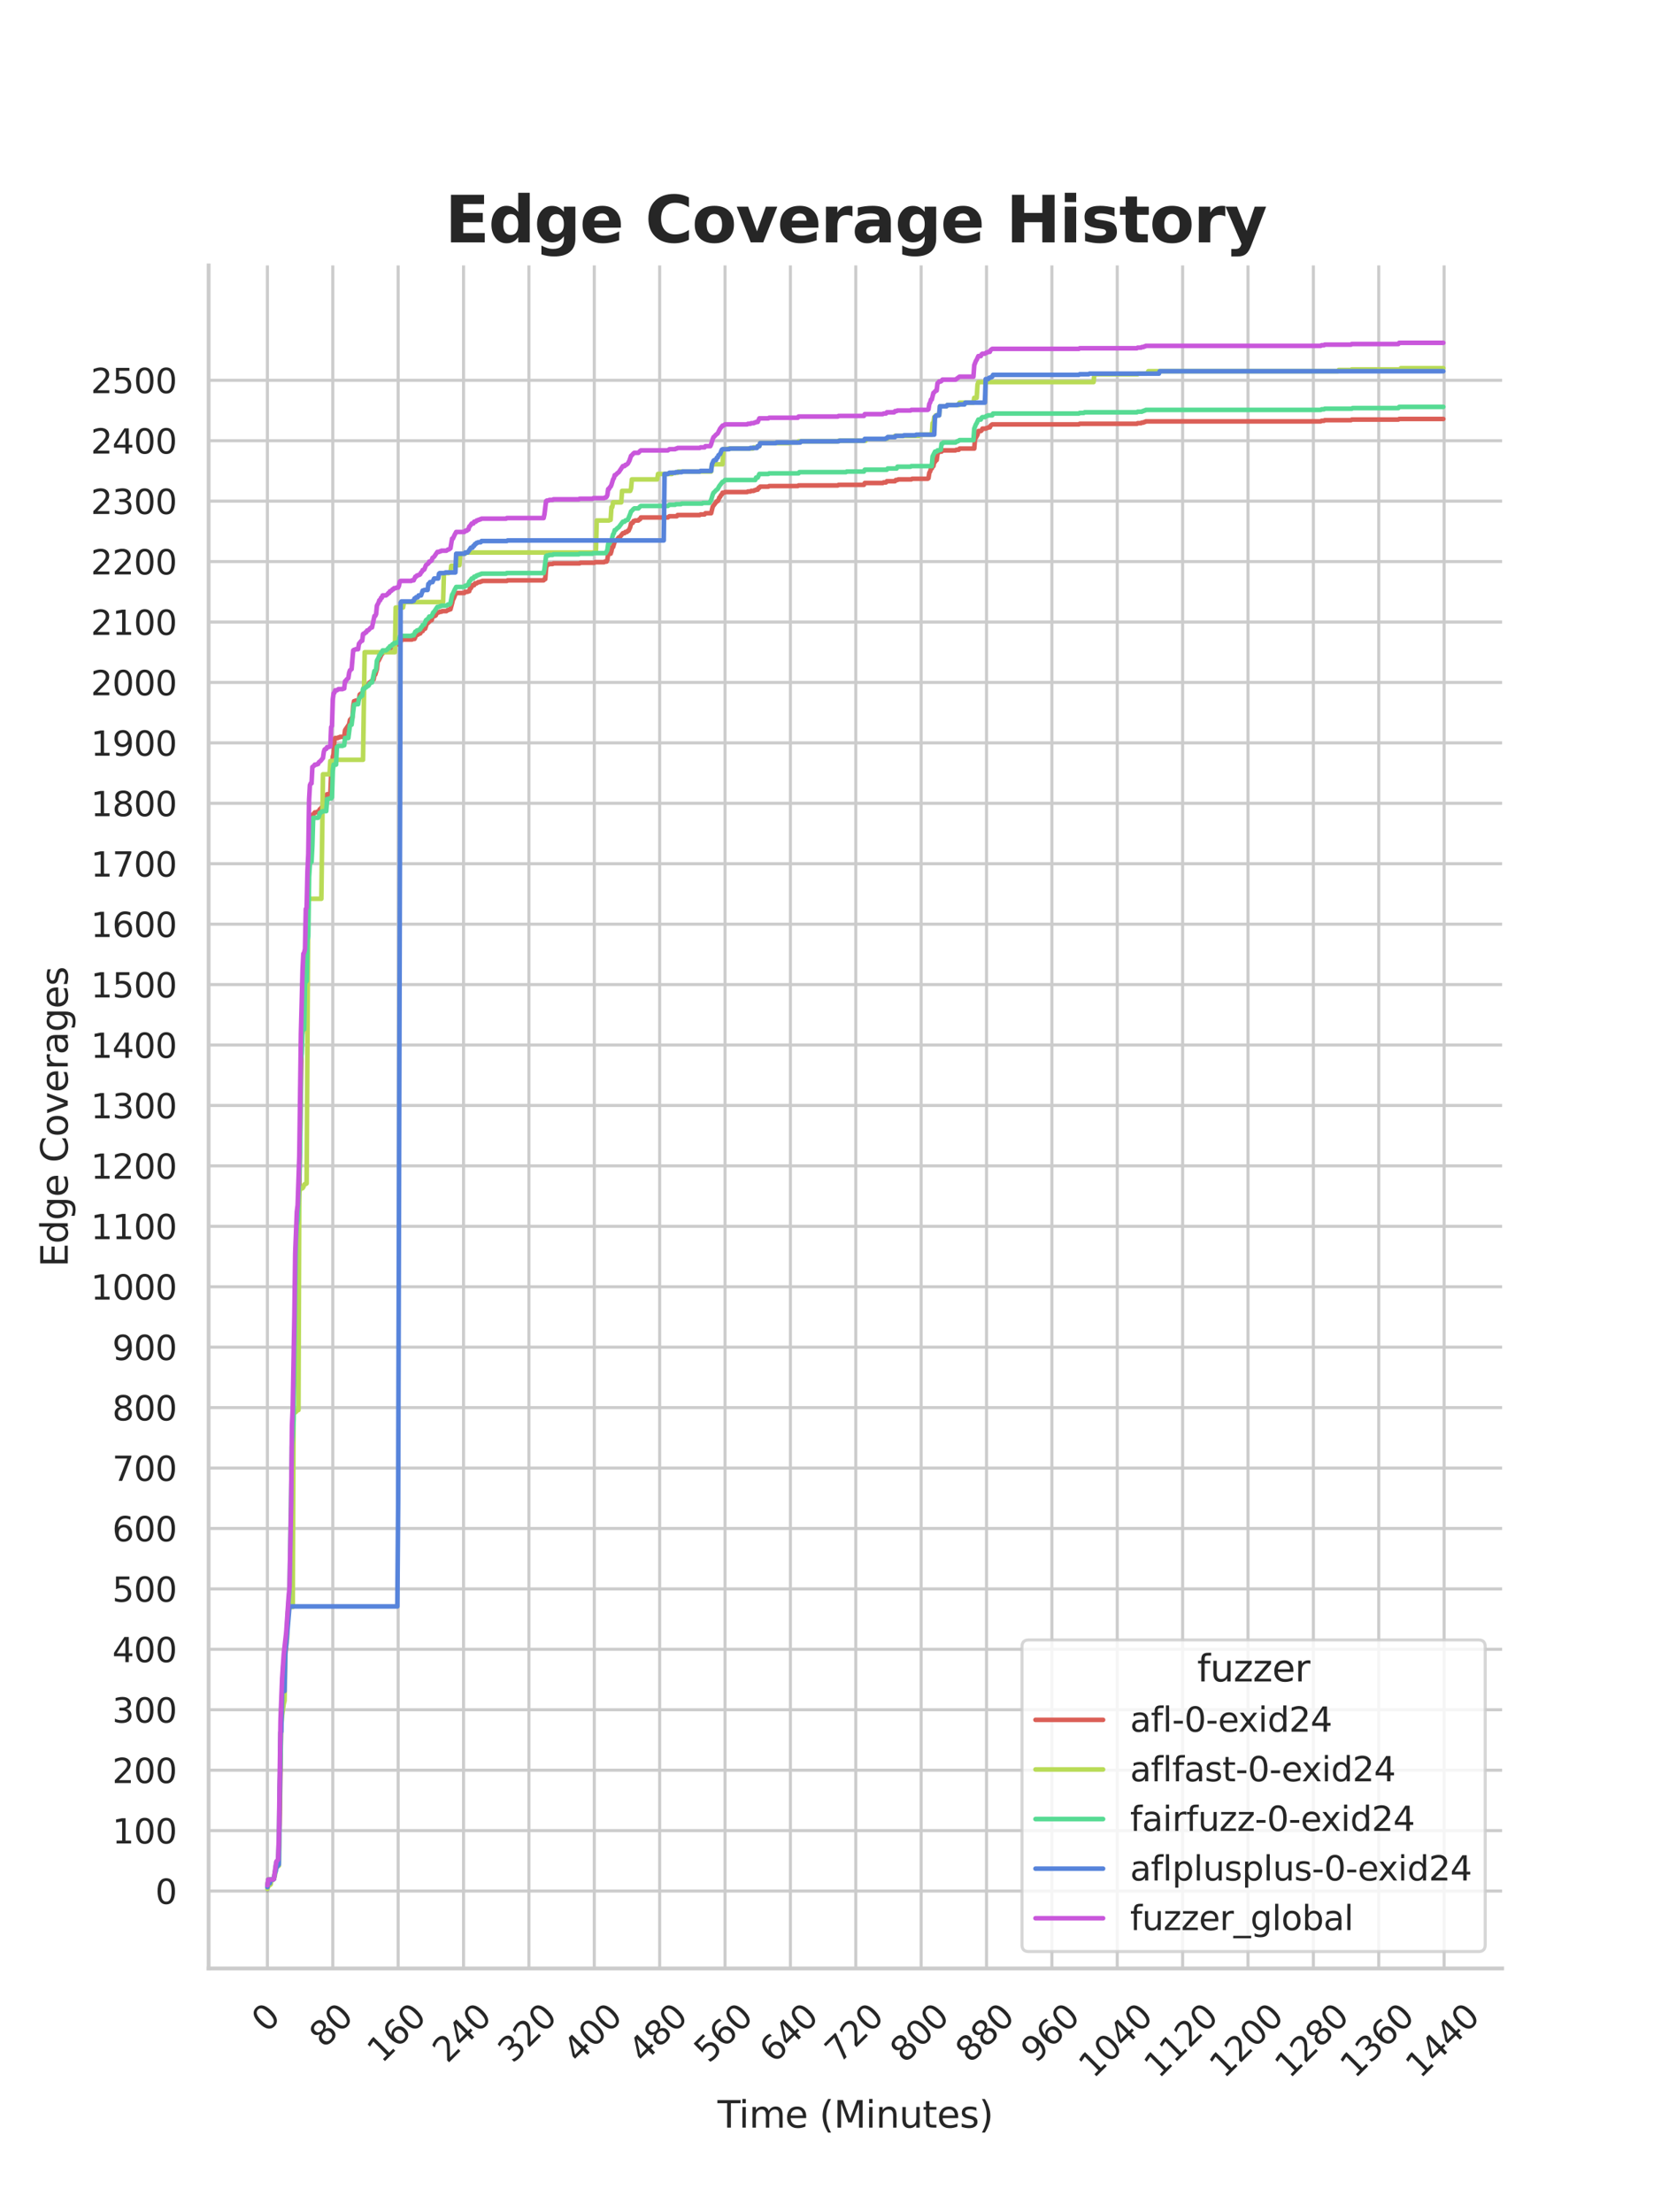 <?xml version="1.0" encoding="utf-8" standalone="no"?>
<!DOCTYPE svg PUBLIC "-//W3C//DTD SVG 1.1//EN"
  "http://www.w3.org/Graphics/SVG/1.1/DTD/svg11.dtd">
<svg xmlns:xlink="http://www.w3.org/1999/xlink" width="434.7pt" height="576pt" viewBox="0 0 434.7 576" xmlns="http://www.w3.org/2000/svg" version="1.1">
 <defs>
  <style type="text/css">*{stroke-linejoin: round; stroke-linecap: butt}</style>
 </defs>
 <g id="figure_1">
  <g id="patch_1">
   <path d="M 0 576 
L 434.7 576 
L 434.7 0 
L 0 0 
z
" style="fill: #ffffff"/>
  </g>
  <g id="axes_1">
   <g id="patch_2">
    <path d="M 54.337 512.64 
L 391.23 512.64 
L 391.23 69.12 
L 54.337 69.12 
z
" style="fill: #ffffff"/>
   </g>
   <g id="matplotlib.axis_1">
    <g id="xtick_1">
     <g id="line2d_1">
      <path d="M 69.651 512.64 
L 69.651 69.12 
" clip-path="url(#p608ca24e47)" style="fill: none; stroke: #cccccc; stroke-width: 0.8; stroke-linecap: round"/>
     </g>
     <g id="text_1">
      <!-- 0 -->
      <g style="fill: #262626" transform="translate(69.388 529.627)rotate(-45)scale(0.088 -0.088)">
       <defs>
        <path id="DejaVuSans-30" d="M 2034 4250 
Q 1547 4250 1301 3770 
Q 1056 3291 1056 2328 
Q 1056 1369 1301 889 
Q 1547 409 2034 409 
Q 2525 409 2770 889 
Q 3016 1369 3016 2328 
Q 3016 3291 2770 3770 
Q 2525 4250 2034 4250 
z
M 2034 4750 
Q 2819 4750 3233 4129 
Q 3647 3509 3647 2328 
Q 3647 1150 3233 529 
Q 2819 -91 2034 -91 
Q 1250 -91 836 529 
Q 422 1150 422 2328 
Q 422 3509 836 4129 
Q 1250 4750 2034 4750 
z
" transform="scale(0.016)"/>
       </defs>
       <use xlink:href="#DejaVuSans-30"/>
      </g>
     </g>
    </g>
    <g id="xtick_2">
     <g id="line2d_2">
      <path d="M 86.677 512.64 
L 86.677 69.12 
" clip-path="url(#p608ca24e47)" style="fill: none; stroke: #cccccc; stroke-width: 0.8; stroke-linecap: round"/>
     </g>
     <g id="text_2">
      <!-- 80 -->
      <g style="fill: #262626" transform="translate(84.435 533.586)rotate(-45)scale(0.088 -0.088)">
       <defs>
        <path id="DejaVuSans-38" d="M 2034 2216 
Q 1584 2216 1326 1975 
Q 1069 1734 1069 1313 
Q 1069 891 1326 650 
Q 1584 409 2034 409 
Q 2484 409 2743 651 
Q 3003 894 3003 1313 
Q 3003 1734 2745 1975 
Q 2488 2216 2034 2216 
z
M 1403 2484 
Q 997 2584 770 2862 
Q 544 3141 544 3541 
Q 544 4100 942 4425 
Q 1341 4750 2034 4750 
Q 2731 4750 3128 4425 
Q 3525 4100 3525 3541 
Q 3525 3141 3298 2862 
Q 3072 2584 2669 2484 
Q 3125 2378 3379 2068 
Q 3634 1759 3634 1313 
Q 3634 634 3220 271 
Q 2806 -91 2034 -91 
Q 1263 -91 848 271 
Q 434 634 434 1313 
Q 434 1759 690 2068 
Q 947 2378 1403 2484 
z
M 1172 3481 
Q 1172 3119 1398 2916 
Q 1625 2713 2034 2713 
Q 2441 2713 2670 2916 
Q 2900 3119 2900 3481 
Q 2900 3844 2670 4047 
Q 2441 4250 2034 4250 
Q 1625 4250 1398 4047 
Q 1172 3844 1172 3481 
z
" transform="scale(0.016)"/>
       </defs>
       <use xlink:href="#DejaVuSans-38"/>
       <use xlink:href="#DejaVuSans-30" x="63.623"/>
      </g>
     </g>
    </g>
    <g id="xtick_3">
     <g id="line2d_3">
      <path d="M 103.704 512.64 
L 103.704 69.12 
" clip-path="url(#p608ca24e47)" style="fill: none; stroke: #cccccc; stroke-width: 0.8; stroke-linecap: round"/>
     </g>
     <g id="text_3">
      <!-- 160 -->
      <g style="fill: #262626" transform="translate(99.482 537.545)rotate(-45)scale(0.088 -0.088)">
       <defs>
        <path id="DejaVuSans-31" d="M 794 531 
L 1825 531 
L 1825 4091 
L 703 3866 
L 703 4441 
L 1819 4666 
L 2450 4666 
L 2450 531 
L 3481 531 
L 3481 0 
L 794 0 
L 794 531 
z
" transform="scale(0.016)"/>
        <path id="DejaVuSans-36" d="M 2113 2584 
Q 1688 2584 1439 2293 
Q 1191 2003 1191 1497 
Q 1191 994 1439 701 
Q 1688 409 2113 409 
Q 2538 409 2786 701 
Q 3034 994 3034 1497 
Q 3034 2003 2786 2293 
Q 2538 2584 2113 2584 
z
M 3366 4563 
L 3366 3988 
Q 3128 4100 2886 4159 
Q 2644 4219 2406 4219 
Q 1781 4219 1451 3797 
Q 1122 3375 1075 2522 
Q 1259 2794 1537 2939 
Q 1816 3084 2150 3084 
Q 2853 3084 3261 2657 
Q 3669 2231 3669 1497 
Q 3669 778 3244 343 
Q 2819 -91 2113 -91 
Q 1303 -91 875 529 
Q 447 1150 447 2328 
Q 447 3434 972 4092 
Q 1497 4750 2381 4750 
Q 2619 4750 2861 4703 
Q 3103 4656 3366 4563 
z
" transform="scale(0.016)"/>
       </defs>
       <use xlink:href="#DejaVuSans-31"/>
       <use xlink:href="#DejaVuSans-36" x="63.623"/>
       <use xlink:href="#DejaVuSans-30" x="127.246"/>
      </g>
     </g>
    </g>
    <g id="xtick_4">
     <g id="line2d_4">
      <path d="M 120.731 512.64 
L 120.731 69.12 
" clip-path="url(#p608ca24e47)" style="fill: none; stroke: #cccccc; stroke-width: 0.8; stroke-linecap: round"/>
     </g>
     <g id="text_4">
      <!-- 240 -->
      <g style="fill: #262626" transform="translate(116.509 537.545)rotate(-45)scale(0.088 -0.088)">
       <defs>
        <path id="DejaVuSans-32" d="M 1228 531 
L 3431 531 
L 3431 0 
L 469 0 
L 469 531 
Q 828 903 1448 1529 
Q 2069 2156 2228 2338 
Q 2531 2678 2651 2914 
Q 2772 3150 2772 3378 
Q 2772 3750 2511 3984 
Q 2250 4219 1831 4219 
Q 1534 4219 1204 4116 
Q 875 4013 500 3803 
L 500 4441 
Q 881 4594 1212 4672 
Q 1544 4750 1819 4750 
Q 2544 4750 2975 4387 
Q 3406 4025 3406 3419 
Q 3406 3131 3298 2873 
Q 3191 2616 2906 2266 
Q 2828 2175 2409 1742 
Q 1991 1309 1228 531 
z
" transform="scale(0.016)"/>
        <path id="DejaVuSans-34" d="M 2419 4116 
L 825 1625 
L 2419 1625 
L 2419 4116 
z
M 2253 4666 
L 3047 4666 
L 3047 1625 
L 3713 1625 
L 3713 1100 
L 3047 1100 
L 3047 0 
L 2419 0 
L 2419 1100 
L 313 1100 
L 313 1709 
L 2253 4666 
z
" transform="scale(0.016)"/>
       </defs>
       <use xlink:href="#DejaVuSans-32"/>
       <use xlink:href="#DejaVuSans-34" x="63.623"/>
       <use xlink:href="#DejaVuSans-30" x="127.246"/>
      </g>
     </g>
    </g>
    <g id="xtick_5">
     <g id="line2d_5">
      <path d="M 137.757 512.64 
L 137.757 69.12 
" clip-path="url(#p608ca24e47)" style="fill: none; stroke: #cccccc; stroke-width: 0.8; stroke-linecap: round"/>
     </g>
     <g id="text_5">
      <!-- 320 -->
      <g style="fill: #262626" transform="translate(133.536 537.545)rotate(-45)scale(0.088 -0.088)">
       <defs>
        <path id="DejaVuSans-33" d="M 2597 2516 
Q 3050 2419 3304 2112 
Q 3559 1806 3559 1356 
Q 3559 666 3084 287 
Q 2609 -91 1734 -91 
Q 1441 -91 1130 -33 
Q 819 25 488 141 
L 488 750 
Q 750 597 1062 519 
Q 1375 441 1716 441 
Q 2309 441 2620 675 
Q 2931 909 2931 1356 
Q 2931 1769 2642 2001 
Q 2353 2234 1838 2234 
L 1294 2234 
L 1294 2753 
L 1863 2753 
Q 2328 2753 2575 2939 
Q 2822 3125 2822 3475 
Q 2822 3834 2567 4026 
Q 2313 4219 1838 4219 
Q 1578 4219 1281 4162 
Q 984 4106 628 3988 
L 628 4550 
Q 988 4650 1302 4700 
Q 1616 4750 1894 4750 
Q 2613 4750 3031 4423 
Q 3450 4097 3450 3541 
Q 3450 3153 3228 2886 
Q 3006 2619 2597 2516 
z
" transform="scale(0.016)"/>
       </defs>
       <use xlink:href="#DejaVuSans-33"/>
       <use xlink:href="#DejaVuSans-32" x="63.623"/>
       <use xlink:href="#DejaVuSans-30" x="127.246"/>
      </g>
     </g>
    </g>
    <g id="xtick_6">
     <g id="line2d_6">
      <path d="M 154.784 512.64 
L 154.784 69.12 
" clip-path="url(#p608ca24e47)" style="fill: none; stroke: #cccccc; stroke-width: 0.8; stroke-linecap: round"/>
     </g>
     <g id="text_6">
      <!-- 400 -->
      <g style="fill: #262626" transform="translate(150.562 537.545)rotate(-45)scale(0.088 -0.088)">
       <use xlink:href="#DejaVuSans-34"/>
       <use xlink:href="#DejaVuSans-30" x="63.623"/>
       <use xlink:href="#DejaVuSans-30" x="127.246"/>
      </g>
     </g>
    </g>
    <g id="xtick_7">
     <g id="line2d_7">
      <path d="M 171.81 512.64 
L 171.81 69.12 
" clip-path="url(#p608ca24e47)" style="fill: none; stroke: #cccccc; stroke-width: 0.8; stroke-linecap: round"/>
     </g>
     <g id="text_7">
      <!-- 480 -->
      <g style="fill: #262626" transform="translate(167.589 537.545)rotate(-45)scale(0.088 -0.088)">
       <use xlink:href="#DejaVuSans-34"/>
       <use xlink:href="#DejaVuSans-38" x="63.623"/>
       <use xlink:href="#DejaVuSans-30" x="127.246"/>
      </g>
     </g>
    </g>
    <g id="xtick_8">
     <g id="line2d_8">
      <path d="M 188.837 512.64 
L 188.837 69.12 
" clip-path="url(#p608ca24e47)" style="fill: none; stroke: #cccccc; stroke-width: 0.8; stroke-linecap: round"/>
     </g>
     <g id="text_8">
      <!-- 560 -->
      <g style="fill: #262626" transform="translate(184.615 537.545)rotate(-45)scale(0.088 -0.088)">
       <defs>
        <path id="DejaVuSans-35" d="M 691 4666 
L 3169 4666 
L 3169 4134 
L 1269 4134 
L 1269 2991 
Q 1406 3038 1543 3061 
Q 1681 3084 1819 3084 
Q 2600 3084 3056 2656 
Q 3513 2228 3513 1497 
Q 3513 744 3044 326 
Q 2575 -91 1722 -91 
Q 1428 -91 1123 -41 
Q 819 9 494 109 
L 494 744 
Q 775 591 1075 516 
Q 1375 441 1709 441 
Q 2250 441 2565 725 
Q 2881 1009 2881 1497 
Q 2881 1984 2565 2268 
Q 2250 2553 1709 2553 
Q 1456 2553 1204 2497 
Q 953 2441 691 2322 
L 691 4666 
z
" transform="scale(0.016)"/>
       </defs>
       <use xlink:href="#DejaVuSans-35"/>
       <use xlink:href="#DejaVuSans-36" x="63.623"/>
       <use xlink:href="#DejaVuSans-30" x="127.246"/>
      </g>
     </g>
    </g>
    <g id="xtick_9">
     <g id="line2d_9">
      <path d="M 205.864 512.64 
L 205.864 69.12 
" clip-path="url(#p608ca24e47)" style="fill: none; stroke: #cccccc; stroke-width: 0.8; stroke-linecap: round"/>
     </g>
     <g id="text_9">
      <!-- 640 -->
      <g style="fill: #262626" transform="translate(201.642 537.545)rotate(-45)scale(0.088 -0.088)">
       <use xlink:href="#DejaVuSans-36"/>
       <use xlink:href="#DejaVuSans-34" x="63.623"/>
       <use xlink:href="#DejaVuSans-30" x="127.246"/>
      </g>
     </g>
    </g>
    <g id="xtick_10">
     <g id="line2d_10">
      <path d="M 222.89 512.64 
L 222.89 69.12 
" clip-path="url(#p608ca24e47)" style="fill: none; stroke: #cccccc; stroke-width: 0.8; stroke-linecap: round"/>
     </g>
     <g id="text_10">
      <!-- 720 -->
      <g style="fill: #262626" transform="translate(218.669 537.545)rotate(-45)scale(0.088 -0.088)">
       <defs>
        <path id="DejaVuSans-37" d="M 525 4666 
L 3525 4666 
L 3525 4397 
L 1831 0 
L 1172 0 
L 2766 4134 
L 525 4134 
L 525 4666 
z
" transform="scale(0.016)"/>
       </defs>
       <use xlink:href="#DejaVuSans-37"/>
       <use xlink:href="#DejaVuSans-32" x="63.623"/>
       <use xlink:href="#DejaVuSans-30" x="127.246"/>
      </g>
     </g>
    </g>
    <g id="xtick_11">
     <g id="line2d_11">
      <path d="M 239.917 512.64 
L 239.917 69.12 
" clip-path="url(#p608ca24e47)" style="fill: none; stroke: #cccccc; stroke-width: 0.8; stroke-linecap: round"/>
     </g>
     <g id="text_11">
      <!-- 800 -->
      <g style="fill: #262626" transform="translate(235.695 537.545)rotate(-45)scale(0.088 -0.088)">
       <use xlink:href="#DejaVuSans-38"/>
       <use xlink:href="#DejaVuSans-30" x="63.623"/>
       <use xlink:href="#DejaVuSans-30" x="127.246"/>
      </g>
     </g>
    </g>
    <g id="xtick_12">
     <g id="line2d_12">
      <path d="M 256.943 512.64 
L 256.943 69.12 
" clip-path="url(#p608ca24e47)" style="fill: none; stroke: #cccccc; stroke-width: 0.8; stroke-linecap: round"/>
     </g>
     <g id="text_12">
      <!-- 880 -->
      <g style="fill: #262626" transform="translate(252.722 537.545)rotate(-45)scale(0.088 -0.088)">
       <use xlink:href="#DejaVuSans-38"/>
       <use xlink:href="#DejaVuSans-38" x="63.623"/>
       <use xlink:href="#DejaVuSans-30" x="127.246"/>
      </g>
     </g>
    </g>
    <g id="xtick_13">
     <g id="line2d_13">
      <path d="M 273.97 512.64 
L 273.97 69.12 
" clip-path="url(#p608ca24e47)" style="fill: none; stroke: #cccccc; stroke-width: 0.8; stroke-linecap: round"/>
     </g>
     <g id="text_13">
      <!-- 960 -->
      <g style="fill: #262626" transform="translate(269.748 537.545)rotate(-45)scale(0.088 -0.088)">
       <defs>
        <path id="DejaVuSans-39" d="M 703 97 
L 703 672 
Q 941 559 1184 500 
Q 1428 441 1663 441 
Q 2288 441 2617 861 
Q 2947 1281 2994 2138 
Q 2813 1869 2534 1725 
Q 2256 1581 1919 1581 
Q 1219 1581 811 2004 
Q 403 2428 403 3163 
Q 403 3881 828 4315 
Q 1253 4750 1959 4750 
Q 2769 4750 3195 4129 
Q 3622 3509 3622 2328 
Q 3622 1225 3098 567 
Q 2575 -91 1691 -91 
Q 1453 -91 1209 -44 
Q 966 3 703 97 
z
M 1959 2075 
Q 2384 2075 2632 2365 
Q 2881 2656 2881 3163 
Q 2881 3666 2632 3958 
Q 2384 4250 1959 4250 
Q 1534 4250 1286 3958 
Q 1038 3666 1038 3163 
Q 1038 2656 1286 2365 
Q 1534 2075 1959 2075 
z
" transform="scale(0.016)"/>
       </defs>
       <use xlink:href="#DejaVuSans-39"/>
       <use xlink:href="#DejaVuSans-36" x="63.623"/>
       <use xlink:href="#DejaVuSans-30" x="127.246"/>
      </g>
     </g>
    </g>
    <g id="xtick_14">
     <g id="line2d_14">
      <path d="M 290.997 512.64 
L 290.997 69.12 
" clip-path="url(#p608ca24e47)" style="fill: none; stroke: #cccccc; stroke-width: 0.8; stroke-linecap: round"/>
     </g>
     <g id="text_14">
      <!-- 1040 -->
      <g style="fill: #262626" transform="translate(284.795 541.505)rotate(-45)scale(0.088 -0.088)">
       <use xlink:href="#DejaVuSans-31"/>
       <use xlink:href="#DejaVuSans-30" x="63.623"/>
       <use xlink:href="#DejaVuSans-34" x="127.246"/>
       <use xlink:href="#DejaVuSans-30" x="190.869"/>
      </g>
     </g>
    </g>
    <g id="xtick_15">
     <g id="line2d_15">
      <path d="M 308.023 512.64 
L 308.023 69.12 
" clip-path="url(#p608ca24e47)" style="fill: none; stroke: #cccccc; stroke-width: 0.8; stroke-linecap: round"/>
     </g>
     <g id="text_15">
      <!-- 1120 -->
      <g style="fill: #262626" transform="translate(301.822 541.505)rotate(-45)scale(0.088 -0.088)">
       <use xlink:href="#DejaVuSans-31"/>
       <use xlink:href="#DejaVuSans-31" x="63.623"/>
       <use xlink:href="#DejaVuSans-32" x="127.246"/>
       <use xlink:href="#DejaVuSans-30" x="190.869"/>
      </g>
     </g>
    </g>
    <g id="xtick_16">
     <g id="line2d_16">
      <path d="M 325.05 512.64 
L 325.05 69.12 
" clip-path="url(#p608ca24e47)" style="fill: none; stroke: #cccccc; stroke-width: 0.8; stroke-linecap: round"/>
     </g>
     <g id="text_16">
      <!-- 1200 -->
      <g style="fill: #262626" transform="translate(318.849 541.505)rotate(-45)scale(0.088 -0.088)">
       <use xlink:href="#DejaVuSans-31"/>
       <use xlink:href="#DejaVuSans-32" x="63.623"/>
       <use xlink:href="#DejaVuSans-30" x="127.246"/>
       <use xlink:href="#DejaVuSans-30" x="190.869"/>
      </g>
     </g>
    </g>
    <g id="xtick_17">
     <g id="line2d_17">
      <path d="M 342.076 512.64 
L 342.076 69.12 
" clip-path="url(#p608ca24e47)" style="fill: none; stroke: #cccccc; stroke-width: 0.8; stroke-linecap: round"/>
     </g>
     <g id="text_17">
      <!-- 1280 -->
      <g style="fill: #262626" transform="translate(335.875 541.505)rotate(-45)scale(0.088 -0.088)">
       <use xlink:href="#DejaVuSans-31"/>
       <use xlink:href="#DejaVuSans-32" x="63.623"/>
       <use xlink:href="#DejaVuSans-38" x="127.246"/>
       <use xlink:href="#DejaVuSans-30" x="190.869"/>
      </g>
     </g>
    </g>
    <g id="xtick_18">
     <g id="line2d_18">
      <path d="M 359.103 512.64 
L 359.103 69.12 
" clip-path="url(#p608ca24e47)" style="fill: none; stroke: #cccccc; stroke-width: 0.8; stroke-linecap: round"/>
     </g>
     <g id="text_18">
      <!-- 1360 -->
      <g style="fill: #262626" transform="translate(352.902 541.505)rotate(-45)scale(0.088 -0.088)">
       <use xlink:href="#DejaVuSans-31"/>
       <use xlink:href="#DejaVuSans-33" x="63.623"/>
       <use xlink:href="#DejaVuSans-36" x="127.246"/>
       <use xlink:href="#DejaVuSans-30" x="190.869"/>
      </g>
     </g>
    </g>
    <g id="xtick_19">
     <g id="line2d_19">
      <path d="M 376.13 512.64 
L 376.13 69.12 
" clip-path="url(#p608ca24e47)" style="fill: none; stroke: #cccccc; stroke-width: 0.8; stroke-linecap: round"/>
     </g>
     <g id="text_19">
      <!-- 1440 -->
      <g style="fill: #262626" transform="translate(369.928 541.505)rotate(-45)scale(0.088 -0.088)">
       <use xlink:href="#DejaVuSans-31"/>
       <use xlink:href="#DejaVuSans-34" x="63.623"/>
       <use xlink:href="#DejaVuSans-34" x="127.246"/>
       <use xlink:href="#DejaVuSans-30" x="190.869"/>
      </g>
     </g>
    </g>
    <g id="text_20">
     <!-- Time (Minutes) -->
     <g style="fill: #262626" transform="translate(186.874 554.093)scale(0.096 -0.096)">
      <defs>
       <path id="DejaVuSans-54" d="M -19 4666 
L 3928 4666 
L 3928 4134 
L 2272 4134 
L 2272 0 
L 1638 0 
L 1638 4134 
L -19 4134 
L -19 4666 
z
" transform="scale(0.016)"/>
       <path id="DejaVuSans-69" d="M 603 3500 
L 1178 3500 
L 1178 0 
L 603 0 
L 603 3500 
z
M 603 4863 
L 1178 4863 
L 1178 4134 
L 603 4134 
L 603 4863 
z
" transform="scale(0.016)"/>
       <path id="DejaVuSans-6d" d="M 3328 2828 
Q 3544 3216 3844 3400 
Q 4144 3584 4550 3584 
Q 5097 3584 5394 3201 
Q 5691 2819 5691 2113 
L 5691 0 
L 5113 0 
L 5113 2094 
Q 5113 2597 4934 2840 
Q 4756 3084 4391 3084 
Q 3944 3084 3684 2787 
Q 3425 2491 3425 1978 
L 3425 0 
L 2847 0 
L 2847 2094 
Q 2847 2600 2669 2842 
Q 2491 3084 2119 3084 
Q 1678 3084 1418 2786 
Q 1159 2488 1159 1978 
L 1159 0 
L 581 0 
L 581 3500 
L 1159 3500 
L 1159 2956 
Q 1356 3278 1631 3431 
Q 1906 3584 2284 3584 
Q 2666 3584 2933 3390 
Q 3200 3197 3328 2828 
z
" transform="scale(0.016)"/>
       <path id="DejaVuSans-65" d="M 3597 1894 
L 3597 1613 
L 953 1613 
Q 991 1019 1311 708 
Q 1631 397 2203 397 
Q 2534 397 2845 478 
Q 3156 559 3463 722 
L 3463 178 
Q 3153 47 2828 -22 
Q 2503 -91 2169 -91 
Q 1331 -91 842 396 
Q 353 884 353 1716 
Q 353 2575 817 3079 
Q 1281 3584 2069 3584 
Q 2775 3584 3186 3129 
Q 3597 2675 3597 1894 
z
M 3022 2063 
Q 3016 2534 2758 2815 
Q 2500 3097 2075 3097 
Q 1594 3097 1305 2825 
Q 1016 2553 972 2059 
L 3022 2063 
z
" transform="scale(0.016)"/>
       <path id="DejaVuSans-20" transform="scale(0.016)"/>
       <path id="DejaVuSans-28" d="M 1984 4856 
Q 1566 4138 1362 3434 
Q 1159 2731 1159 2009 
Q 1159 1288 1364 580 
Q 1569 -128 1984 -844 
L 1484 -844 
Q 1016 -109 783 600 
Q 550 1309 550 2009 
Q 550 2706 781 3412 
Q 1013 4119 1484 4856 
L 1984 4856 
z
" transform="scale(0.016)"/>
       <path id="DejaVuSans-4d" d="M 628 4666 
L 1569 4666 
L 2759 1491 
L 3956 4666 
L 4897 4666 
L 4897 0 
L 4281 0 
L 4281 4097 
L 3078 897 
L 2444 897 
L 1241 4097 
L 1241 0 
L 628 0 
L 628 4666 
z
" transform="scale(0.016)"/>
       <path id="DejaVuSans-6e" d="M 3513 2113 
L 3513 0 
L 2938 0 
L 2938 2094 
Q 2938 2591 2744 2837 
Q 2550 3084 2163 3084 
Q 1697 3084 1428 2787 
Q 1159 2491 1159 1978 
L 1159 0 
L 581 0 
L 581 3500 
L 1159 3500 
L 1159 2956 
Q 1366 3272 1645 3428 
Q 1925 3584 2291 3584 
Q 2894 3584 3203 3211 
Q 3513 2838 3513 2113 
z
" transform="scale(0.016)"/>
       <path id="DejaVuSans-75" d="M 544 1381 
L 544 3500 
L 1119 3500 
L 1119 1403 
Q 1119 906 1312 657 
Q 1506 409 1894 409 
Q 2359 409 2629 706 
Q 2900 1003 2900 1516 
L 2900 3500 
L 3475 3500 
L 3475 0 
L 2900 0 
L 2900 538 
Q 2691 219 2414 64 
Q 2138 -91 1772 -91 
Q 1169 -91 856 284 
Q 544 659 544 1381 
z
M 1991 3584 
L 1991 3584 
z
" transform="scale(0.016)"/>
       <path id="DejaVuSans-74" d="M 1172 4494 
L 1172 3500 
L 2356 3500 
L 2356 3053 
L 1172 3053 
L 1172 1153 
Q 1172 725 1289 603 
Q 1406 481 1766 481 
L 2356 481 
L 2356 0 
L 1766 0 
Q 1100 0 847 248 
Q 594 497 594 1153 
L 594 3053 
L 172 3053 
L 172 3500 
L 594 3500 
L 594 4494 
L 1172 4494 
z
" transform="scale(0.016)"/>
       <path id="DejaVuSans-73" d="M 2834 3397 
L 2834 2853 
Q 2591 2978 2328 3040 
Q 2066 3103 1784 3103 
Q 1356 3103 1142 2972 
Q 928 2841 928 2578 
Q 928 2378 1081 2264 
Q 1234 2150 1697 2047 
L 1894 2003 
Q 2506 1872 2764 1633 
Q 3022 1394 3022 966 
Q 3022 478 2636 193 
Q 2250 -91 1575 -91 
Q 1294 -91 989 -36 
Q 684 19 347 128 
L 347 722 
Q 666 556 975 473 
Q 1284 391 1588 391 
Q 1994 391 2212 530 
Q 2431 669 2431 922 
Q 2431 1156 2273 1281 
Q 2116 1406 1581 1522 
L 1381 1569 
Q 847 1681 609 1914 
Q 372 2147 372 2553 
Q 372 3047 722 3315 
Q 1072 3584 1716 3584 
Q 2034 3584 2315 3537 
Q 2597 3491 2834 3397 
z
" transform="scale(0.016)"/>
       <path id="DejaVuSans-29" d="M 513 4856 
L 1013 4856 
Q 1481 4119 1714 3412 
Q 1947 2706 1947 2009 
Q 1947 1309 1714 600 
Q 1481 -109 1013 -844 
L 513 -844 
Q 928 -128 1133 580 
Q 1338 1288 1338 2009 
Q 1338 2731 1133 3434 
Q 928 4138 513 4856 
z
" transform="scale(0.016)"/>
      </defs>
      <use xlink:href="#DejaVuSans-54"/>
      <use xlink:href="#DejaVuSans-69" x="57.959"/>
      <use xlink:href="#DejaVuSans-6d" x="85.742"/>
      <use xlink:href="#DejaVuSans-65" x="183.154"/>
      <use xlink:href="#DejaVuSans-20" x="244.678"/>
      <use xlink:href="#DejaVuSans-28" x="276.465"/>
      <use xlink:href="#DejaVuSans-4d" x="315.479"/>
      <use xlink:href="#DejaVuSans-69" x="401.758"/>
      <use xlink:href="#DejaVuSans-6e" x="429.541"/>
      <use xlink:href="#DejaVuSans-75" x="492.92"/>
      <use xlink:href="#DejaVuSans-74" x="556.299"/>
      <use xlink:href="#DejaVuSans-65" x="595.508"/>
      <use xlink:href="#DejaVuSans-73" x="657.031"/>
      <use xlink:href="#DejaVuSans-29" x="709.131"/>
     </g>
    </g>
   </g>
   <g id="matplotlib.axis_2">
    <g id="ytick_1">
     <g id="line2d_20">
      <path d="M 54.337 492.48 
L 391.23 492.48 
" clip-path="url(#p608ca24e47)" style="fill: none; stroke: #cccccc; stroke-width: 0.8; stroke-linecap: round"/>
     </g>
     <g id="text_21">
      <!-- 0 -->
      <g style="fill: #262626" transform="translate(40.438 495.823)scale(0.088 -0.088)">
       <use xlink:href="#DejaVuSans-30"/>
      </g>
     </g>
    </g>
    <g id="ytick_2">
     <g id="line2d_21">
      <path d="M 54.337 476.742 
L 391.23 476.742 
" clip-path="url(#p608ca24e47)" style="fill: none; stroke: #cccccc; stroke-width: 0.8; stroke-linecap: round"/>
     </g>
     <g id="text_22">
      <!-- 100 -->
      <g style="fill: #262626" transform="translate(29.241 480.086)scale(0.088 -0.088)">
       <use xlink:href="#DejaVuSans-31"/>
       <use xlink:href="#DejaVuSans-30" x="63.623"/>
       <use xlink:href="#DejaVuSans-30" x="127.246"/>
      </g>
     </g>
    </g>
    <g id="ytick_3">
     <g id="line2d_22">
      <path d="M 54.337 461.005 
L 391.23 461.005 
" clip-path="url(#p608ca24e47)" style="fill: none; stroke: #cccccc; stroke-width: 0.8; stroke-linecap: round"/>
     </g>
     <g id="text_23">
      <!-- 200 -->
      <g style="fill: #262626" transform="translate(29.241 464.348)scale(0.088 -0.088)">
       <use xlink:href="#DejaVuSans-32"/>
       <use xlink:href="#DejaVuSans-30" x="63.623"/>
       <use xlink:href="#DejaVuSans-30" x="127.246"/>
      </g>
     </g>
    </g>
    <g id="ytick_4">
     <g id="line2d_23">
      <path d="M 54.337 445.267 
L 391.23 445.267 
" clip-path="url(#p608ca24e47)" style="fill: none; stroke: #cccccc; stroke-width: 0.8; stroke-linecap: round"/>
     </g>
     <g id="text_24">
      <!-- 300 -->
      <g style="fill: #262626" transform="translate(29.241 448.61)scale(0.088 -0.088)">
       <use xlink:href="#DejaVuSans-33"/>
       <use xlink:href="#DejaVuSans-30" x="63.623"/>
       <use xlink:href="#DejaVuSans-30" x="127.246"/>
      </g>
     </g>
    </g>
    <g id="ytick_5">
     <g id="line2d_24">
      <path d="M 54.337 429.529 
L 391.23 429.529 
" clip-path="url(#p608ca24e47)" style="fill: none; stroke: #cccccc; stroke-width: 0.8; stroke-linecap: round"/>
     </g>
     <g id="text_25">
      <!-- 400 -->
      <g style="fill: #262626" transform="translate(29.241 432.872)scale(0.088 -0.088)">
       <use xlink:href="#DejaVuSans-34"/>
       <use xlink:href="#DejaVuSans-30" x="63.623"/>
       <use xlink:href="#DejaVuSans-30" x="127.246"/>
      </g>
     </g>
    </g>
    <g id="ytick_6">
     <g id="line2d_25">
      <path d="M 54.337 413.791 
L 391.23 413.791 
" clip-path="url(#p608ca24e47)" style="fill: none; stroke: #cccccc; stroke-width: 0.8; stroke-linecap: round"/>
     </g>
     <g id="text_26">
      <!-- 500 -->
      <g style="fill: #262626" transform="translate(29.241 417.135)scale(0.088 -0.088)">
       <use xlink:href="#DejaVuSans-35"/>
       <use xlink:href="#DejaVuSans-30" x="63.623"/>
       <use xlink:href="#DejaVuSans-30" x="127.246"/>
      </g>
     </g>
    </g>
    <g id="ytick_7">
     <g id="line2d_26">
      <path d="M 54.337 398.054 
L 391.23 398.054 
" clip-path="url(#p608ca24e47)" style="fill: none; stroke: #cccccc; stroke-width: 0.8; stroke-linecap: round"/>
     </g>
     <g id="text_27">
      <!-- 600 -->
      <g style="fill: #262626" transform="translate(29.241 401.397)scale(0.088 -0.088)">
       <use xlink:href="#DejaVuSans-36"/>
       <use xlink:href="#DejaVuSans-30" x="63.623"/>
       <use xlink:href="#DejaVuSans-30" x="127.246"/>
      </g>
     </g>
    </g>
    <g id="ytick_8">
     <g id="line2d_27">
      <path d="M 54.337 382.316 
L 391.23 382.316 
" clip-path="url(#p608ca24e47)" style="fill: none; stroke: #cccccc; stroke-width: 0.8; stroke-linecap: round"/>
     </g>
     <g id="text_28">
      <!-- 700 -->
      <g style="fill: #262626" transform="translate(29.241 385.659)scale(0.088 -0.088)">
       <use xlink:href="#DejaVuSans-37"/>
       <use xlink:href="#DejaVuSans-30" x="63.623"/>
       <use xlink:href="#DejaVuSans-30" x="127.246"/>
      </g>
     </g>
    </g>
    <g id="ytick_9">
     <g id="line2d_28">
      <path d="M 54.337 366.578 
L 391.23 366.578 
" clip-path="url(#p608ca24e47)" style="fill: none; stroke: #cccccc; stroke-width: 0.8; stroke-linecap: round"/>
     </g>
     <g id="text_29">
      <!-- 800 -->
      <g style="fill: #262626" transform="translate(29.241 369.922)scale(0.088 -0.088)">
       <use xlink:href="#DejaVuSans-38"/>
       <use xlink:href="#DejaVuSans-30" x="63.623"/>
       <use xlink:href="#DejaVuSans-30" x="127.246"/>
      </g>
     </g>
    </g>
    <g id="ytick_10">
     <g id="line2d_29">
      <path d="M 54.337 350.841 
L 391.23 350.841 
" clip-path="url(#p608ca24e47)" style="fill: none; stroke: #cccccc; stroke-width: 0.8; stroke-linecap: round"/>
     </g>
     <g id="text_30">
      <!-- 900 -->
      <g style="fill: #262626" transform="translate(29.241 354.184)scale(0.088 -0.088)">
       <use xlink:href="#DejaVuSans-39"/>
       <use xlink:href="#DejaVuSans-30" x="63.623"/>
       <use xlink:href="#DejaVuSans-30" x="127.246"/>
      </g>
     </g>
    </g>
    <g id="ytick_11">
     <g id="line2d_30">
      <path d="M 54.337 335.103 
L 391.23 335.103 
" clip-path="url(#p608ca24e47)" style="fill: none; stroke: #cccccc; stroke-width: 0.8; stroke-linecap: round"/>
     </g>
     <g id="text_31">
      <!-- 1000 -->
      <g style="fill: #262626" transform="translate(23.642 338.446)scale(0.088 -0.088)">
       <use xlink:href="#DejaVuSans-31"/>
       <use xlink:href="#DejaVuSans-30" x="63.623"/>
       <use xlink:href="#DejaVuSans-30" x="127.246"/>
       <use xlink:href="#DejaVuSans-30" x="190.869"/>
      </g>
     </g>
    </g>
    <g id="ytick_12">
     <g id="line2d_31">
      <path d="M 54.337 319.365 
L 391.23 319.365 
" clip-path="url(#p608ca24e47)" style="fill: none; stroke: #cccccc; stroke-width: 0.8; stroke-linecap: round"/>
     </g>
     <g id="text_32">
      <!-- 1100 -->
      <g style="fill: #262626" transform="translate(23.642 322.709)scale(0.088 -0.088)">
       <use xlink:href="#DejaVuSans-31"/>
       <use xlink:href="#DejaVuSans-31" x="63.623"/>
       <use xlink:href="#DejaVuSans-30" x="127.246"/>
       <use xlink:href="#DejaVuSans-30" x="190.869"/>
      </g>
     </g>
    </g>
    <g id="ytick_13">
     <g id="line2d_32">
      <path d="M 54.337 303.628 
L 391.23 303.628 
" clip-path="url(#p608ca24e47)" style="fill: none; stroke: #cccccc; stroke-width: 0.8; stroke-linecap: round"/>
     </g>
     <g id="text_33">
      <!-- 1200 -->
      <g style="fill: #262626" transform="translate(23.642 306.971)scale(0.088 -0.088)">
       <use xlink:href="#DejaVuSans-31"/>
       <use xlink:href="#DejaVuSans-32" x="63.623"/>
       <use xlink:href="#DejaVuSans-30" x="127.246"/>
       <use xlink:href="#DejaVuSans-30" x="190.869"/>
      </g>
     </g>
    </g>
    <g id="ytick_14">
     <g id="line2d_33">
      <path d="M 54.337 287.89 
L 391.23 287.89 
" clip-path="url(#p608ca24e47)" style="fill: none; stroke: #cccccc; stroke-width: 0.8; stroke-linecap: round"/>
     </g>
     <g id="text_34">
      <!-- 1300 -->
      <g style="fill: #262626" transform="translate(23.642 291.233)scale(0.088 -0.088)">
       <use xlink:href="#DejaVuSans-31"/>
       <use xlink:href="#DejaVuSans-33" x="63.623"/>
       <use xlink:href="#DejaVuSans-30" x="127.246"/>
       <use xlink:href="#DejaVuSans-30" x="190.869"/>
      </g>
     </g>
    </g>
    <g id="ytick_15">
     <g id="line2d_34">
      <path d="M 54.337 272.152 
L 391.23 272.152 
" clip-path="url(#p608ca24e47)" style="fill: none; stroke: #cccccc; stroke-width: 0.8; stroke-linecap: round"/>
     </g>
     <g id="text_35">
      <!-- 1400 -->
      <g style="fill: #262626" transform="translate(23.642 275.495)scale(0.088 -0.088)">
       <use xlink:href="#DejaVuSans-31"/>
       <use xlink:href="#DejaVuSans-34" x="63.623"/>
       <use xlink:href="#DejaVuSans-30" x="127.246"/>
       <use xlink:href="#DejaVuSans-30" x="190.869"/>
      </g>
     </g>
    </g>
    <g id="ytick_16">
     <g id="line2d_35">
      <path d="M 54.337 256.414 
L 391.23 256.414 
" clip-path="url(#p608ca24e47)" style="fill: none; stroke: #cccccc; stroke-width: 0.8; stroke-linecap: round"/>
     </g>
     <g id="text_36">
      <!-- 1500 -->
      <g style="fill: #262626" transform="translate(23.642 259.758)scale(0.088 -0.088)">
       <use xlink:href="#DejaVuSans-31"/>
       <use xlink:href="#DejaVuSans-35" x="63.623"/>
       <use xlink:href="#DejaVuSans-30" x="127.246"/>
       <use xlink:href="#DejaVuSans-30" x="190.869"/>
      </g>
     </g>
    </g>
    <g id="ytick_17">
     <g id="line2d_36">
      <path d="M 54.337 240.677 
L 391.23 240.677 
" clip-path="url(#p608ca24e47)" style="fill: none; stroke: #cccccc; stroke-width: 0.8; stroke-linecap: round"/>
     </g>
     <g id="text_37">
      <!-- 1600 -->
      <g style="fill: #262626" transform="translate(23.642 244.02)scale(0.088 -0.088)">
       <use xlink:href="#DejaVuSans-31"/>
       <use xlink:href="#DejaVuSans-36" x="63.623"/>
       <use xlink:href="#DejaVuSans-30" x="127.246"/>
       <use xlink:href="#DejaVuSans-30" x="190.869"/>
      </g>
     </g>
    </g>
    <g id="ytick_18">
     <g id="line2d_37">
      <path d="M 54.337 224.939 
L 391.23 224.939 
" clip-path="url(#p608ca24e47)" style="fill: none; stroke: #cccccc; stroke-width: 0.8; stroke-linecap: round"/>
     </g>
     <g id="text_38">
      <!-- 1700 -->
      <g style="fill: #262626" transform="translate(23.642 228.282)scale(0.088 -0.088)">
       <use xlink:href="#DejaVuSans-31"/>
       <use xlink:href="#DejaVuSans-37" x="63.623"/>
       <use xlink:href="#DejaVuSans-30" x="127.246"/>
       <use xlink:href="#DejaVuSans-30" x="190.869"/>
      </g>
     </g>
    </g>
    <g id="ytick_19">
     <g id="line2d_38">
      <path d="M 54.337 209.201 
L 391.23 209.201 
" clip-path="url(#p608ca24e47)" style="fill: none; stroke: #cccccc; stroke-width: 0.8; stroke-linecap: round"/>
     </g>
     <g id="text_39">
      <!-- 1800 -->
      <g style="fill: #262626" transform="translate(23.642 212.545)scale(0.088 -0.088)">
       <use xlink:href="#DejaVuSans-31"/>
       <use xlink:href="#DejaVuSans-38" x="63.623"/>
       <use xlink:href="#DejaVuSans-30" x="127.246"/>
       <use xlink:href="#DejaVuSans-30" x="190.869"/>
      </g>
     </g>
    </g>
    <g id="ytick_20">
     <g id="line2d_39">
      <path d="M 54.337 193.464 
L 391.23 193.464 
" clip-path="url(#p608ca24e47)" style="fill: none; stroke: #cccccc; stroke-width: 0.8; stroke-linecap: round"/>
     </g>
     <g id="text_40">
      <!-- 1900 -->
      <g style="fill: #262626" transform="translate(23.642 196.807)scale(0.088 -0.088)">
       <use xlink:href="#DejaVuSans-31"/>
       <use xlink:href="#DejaVuSans-39" x="63.623"/>
       <use xlink:href="#DejaVuSans-30" x="127.246"/>
       <use xlink:href="#DejaVuSans-30" x="190.869"/>
      </g>
     </g>
    </g>
    <g id="ytick_21">
     <g id="line2d_40">
      <path d="M 54.337 177.726 
L 391.23 177.726 
" clip-path="url(#p608ca24e47)" style="fill: none; stroke: #cccccc; stroke-width: 0.8; stroke-linecap: round"/>
     </g>
     <g id="text_41">
      <!-- 2000 -->
      <g style="fill: #262626" transform="translate(23.642 181.069)scale(0.088 -0.088)">
       <use xlink:href="#DejaVuSans-32"/>
       <use xlink:href="#DejaVuSans-30" x="63.623"/>
       <use xlink:href="#DejaVuSans-30" x="127.246"/>
       <use xlink:href="#DejaVuSans-30" x="190.869"/>
      </g>
     </g>
    </g>
    <g id="ytick_22">
     <g id="line2d_41">
      <path d="M 54.337 161.988 
L 391.23 161.988 
" clip-path="url(#p608ca24e47)" style="fill: none; stroke: #cccccc; stroke-width: 0.8; stroke-linecap: round"/>
     </g>
     <g id="text_42">
      <!-- 2100 -->
      <g style="fill: #262626" transform="translate(23.642 165.332)scale(0.088 -0.088)">
       <use xlink:href="#DejaVuSans-32"/>
       <use xlink:href="#DejaVuSans-31" x="63.623"/>
       <use xlink:href="#DejaVuSans-30" x="127.246"/>
       <use xlink:href="#DejaVuSans-30" x="190.869"/>
      </g>
     </g>
    </g>
    <g id="ytick_23">
     <g id="line2d_42">
      <path d="M 54.337 146.25 
L 391.23 146.25 
" clip-path="url(#p608ca24e47)" style="fill: none; stroke: #cccccc; stroke-width: 0.8; stroke-linecap: round"/>
     </g>
     <g id="text_43">
      <!-- 2200 -->
      <g style="fill: #262626" transform="translate(23.642 149.594)scale(0.088 -0.088)">
       <use xlink:href="#DejaVuSans-32"/>
       <use xlink:href="#DejaVuSans-32" x="63.623"/>
       <use xlink:href="#DejaVuSans-30" x="127.246"/>
       <use xlink:href="#DejaVuSans-30" x="190.869"/>
      </g>
     </g>
    </g>
    <g id="ytick_24">
     <g id="line2d_43">
      <path d="M 54.337 130.513 
L 391.23 130.513 
" clip-path="url(#p608ca24e47)" style="fill: none; stroke: #cccccc; stroke-width: 0.8; stroke-linecap: round"/>
     </g>
     <g id="text_44">
      <!-- 2300 -->
      <g style="fill: #262626" transform="translate(23.642 133.856)scale(0.088 -0.088)">
       <use xlink:href="#DejaVuSans-32"/>
       <use xlink:href="#DejaVuSans-33" x="63.623"/>
       <use xlink:href="#DejaVuSans-30" x="127.246"/>
       <use xlink:href="#DejaVuSans-30" x="190.869"/>
      </g>
     </g>
    </g>
    <g id="ytick_25">
     <g id="line2d_44">
      <path d="M 54.337 114.775 
L 391.23 114.775 
" clip-path="url(#p608ca24e47)" style="fill: none; stroke: #cccccc; stroke-width: 0.8; stroke-linecap: round"/>
     </g>
     <g id="text_45">
      <!-- 2400 -->
      <g style="fill: #262626" transform="translate(23.642 118.118)scale(0.088 -0.088)">
       <use xlink:href="#DejaVuSans-32"/>
       <use xlink:href="#DejaVuSans-34" x="63.623"/>
       <use xlink:href="#DejaVuSans-30" x="127.246"/>
       <use xlink:href="#DejaVuSans-30" x="190.869"/>
      </g>
     </g>
    </g>
    <g id="ytick_26">
     <g id="line2d_45">
      <path d="M 54.337 99.037 
L 391.23 99.037 
" clip-path="url(#p608ca24e47)" style="fill: none; stroke: #cccccc; stroke-width: 0.8; stroke-linecap: round"/>
     </g>
     <g id="text_46">
      <!-- 2500 -->
      <g style="fill: #262626" transform="translate(23.642 102.381)scale(0.088 -0.088)">
       <use xlink:href="#DejaVuSans-32"/>
       <use xlink:href="#DejaVuSans-35" x="63.623"/>
       <use xlink:href="#DejaVuSans-30" x="127.246"/>
       <use xlink:href="#DejaVuSans-30" x="190.869"/>
      </g>
     </g>
    </g>
    <g id="text_47">
     <!-- Edge Coverages -->
     <g style="fill: #262626" transform="translate(17.645 329.986)rotate(-90)scale(0.096 -0.096)">
      <defs>
       <path id="DejaVuSans-45" d="M 628 4666 
L 3578 4666 
L 3578 4134 
L 1259 4134 
L 1259 2753 
L 3481 2753 
L 3481 2222 
L 1259 2222 
L 1259 531 
L 3634 531 
L 3634 0 
L 628 0 
L 628 4666 
z
" transform="scale(0.016)"/>
       <path id="DejaVuSans-64" d="M 2906 2969 
L 2906 4863 
L 3481 4863 
L 3481 0 
L 2906 0 
L 2906 525 
Q 2725 213 2448 61 
Q 2172 -91 1784 -91 
Q 1150 -91 751 415 
Q 353 922 353 1747 
Q 353 2572 751 3078 
Q 1150 3584 1784 3584 
Q 2172 3584 2448 3432 
Q 2725 3281 2906 2969 
z
M 947 1747 
Q 947 1113 1208 752 
Q 1469 391 1925 391 
Q 2381 391 2643 752 
Q 2906 1113 2906 1747 
Q 2906 2381 2643 2742 
Q 2381 3103 1925 3103 
Q 1469 3103 1208 2742 
Q 947 2381 947 1747 
z
" transform="scale(0.016)"/>
       <path id="DejaVuSans-67" d="M 2906 1791 
Q 2906 2416 2648 2759 
Q 2391 3103 1925 3103 
Q 1463 3103 1205 2759 
Q 947 2416 947 1791 
Q 947 1169 1205 825 
Q 1463 481 1925 481 
Q 2391 481 2648 825 
Q 2906 1169 2906 1791 
z
M 3481 434 
Q 3481 -459 3084 -895 
Q 2688 -1331 1869 -1331 
Q 1566 -1331 1297 -1286 
Q 1028 -1241 775 -1147 
L 775 -588 
Q 1028 -725 1275 -790 
Q 1522 -856 1778 -856 
Q 2344 -856 2625 -561 
Q 2906 -266 2906 331 
L 2906 616 
Q 2728 306 2450 153 
Q 2172 0 1784 0 
Q 1141 0 747 490 
Q 353 981 353 1791 
Q 353 2603 747 3093 
Q 1141 3584 1784 3584 
Q 2172 3584 2450 3431 
Q 2728 3278 2906 2969 
L 2906 3500 
L 3481 3500 
L 3481 434 
z
" transform="scale(0.016)"/>
       <path id="DejaVuSans-43" d="M 4122 4306 
L 4122 3641 
Q 3803 3938 3442 4084 
Q 3081 4231 2675 4231 
Q 1875 4231 1450 3742 
Q 1025 3253 1025 2328 
Q 1025 1406 1450 917 
Q 1875 428 2675 428 
Q 3081 428 3442 575 
Q 3803 722 4122 1019 
L 4122 359 
Q 3791 134 3420 21 
Q 3050 -91 2638 -91 
Q 1578 -91 968 557 
Q 359 1206 359 2328 
Q 359 3453 968 4101 
Q 1578 4750 2638 4750 
Q 3056 4750 3426 4639 
Q 3797 4528 4122 4306 
z
" transform="scale(0.016)"/>
       <path id="DejaVuSans-6f" d="M 1959 3097 
Q 1497 3097 1228 2736 
Q 959 2375 959 1747 
Q 959 1119 1226 758 
Q 1494 397 1959 397 
Q 2419 397 2687 759 
Q 2956 1122 2956 1747 
Q 2956 2369 2687 2733 
Q 2419 3097 1959 3097 
z
M 1959 3584 
Q 2709 3584 3137 3096 
Q 3566 2609 3566 1747 
Q 3566 888 3137 398 
Q 2709 -91 1959 -91 
Q 1206 -91 779 398 
Q 353 888 353 1747 
Q 353 2609 779 3096 
Q 1206 3584 1959 3584 
z
" transform="scale(0.016)"/>
       <path id="DejaVuSans-76" d="M 191 3500 
L 800 3500 
L 1894 563 
L 2988 3500 
L 3597 3500 
L 2284 0 
L 1503 0 
L 191 3500 
z
" transform="scale(0.016)"/>
       <path id="DejaVuSans-72" d="M 2631 2963 
Q 2534 3019 2420 3045 
Q 2306 3072 2169 3072 
Q 1681 3072 1420 2755 
Q 1159 2438 1159 1844 
L 1159 0 
L 581 0 
L 581 3500 
L 1159 3500 
L 1159 2956 
Q 1341 3275 1631 3429 
Q 1922 3584 2338 3584 
Q 2397 3584 2469 3576 
Q 2541 3569 2628 3553 
L 2631 2963 
z
" transform="scale(0.016)"/>
       <path id="DejaVuSans-61" d="M 2194 1759 
Q 1497 1759 1228 1600 
Q 959 1441 959 1056 
Q 959 750 1161 570 
Q 1363 391 1709 391 
Q 2188 391 2477 730 
Q 2766 1069 2766 1631 
L 2766 1759 
L 2194 1759 
z
M 3341 1997 
L 3341 0 
L 2766 0 
L 2766 531 
Q 2569 213 2275 61 
Q 1981 -91 1556 -91 
Q 1019 -91 701 211 
Q 384 513 384 1019 
Q 384 1609 779 1909 
Q 1175 2209 1959 2209 
L 2766 2209 
L 2766 2266 
Q 2766 2663 2505 2880 
Q 2244 3097 1772 3097 
Q 1472 3097 1187 3025 
Q 903 2953 641 2809 
L 641 3341 
Q 956 3463 1253 3523 
Q 1550 3584 1831 3584 
Q 2591 3584 2966 3190 
Q 3341 2797 3341 1997 
z
" transform="scale(0.016)"/>
      </defs>
      <use xlink:href="#DejaVuSans-45"/>
      <use xlink:href="#DejaVuSans-64" x="63.184"/>
      <use xlink:href="#DejaVuSans-67" x="126.66"/>
      <use xlink:href="#DejaVuSans-65" x="190.137"/>
      <use xlink:href="#DejaVuSans-20" x="251.66"/>
      <use xlink:href="#DejaVuSans-43" x="283.447"/>
      <use xlink:href="#DejaVuSans-6f" x="353.271"/>
      <use xlink:href="#DejaVuSans-76" x="414.453"/>
      <use xlink:href="#DejaVuSans-65" x="473.633"/>
      <use xlink:href="#DejaVuSans-72" x="535.156"/>
      <use xlink:href="#DejaVuSans-61" x="576.27"/>
      <use xlink:href="#DejaVuSans-67" x="637.549"/>
      <use xlink:href="#DejaVuSans-65" x="701.025"/>
      <use xlink:href="#DejaVuSans-73" x="762.549"/>
     </g>
    </g>
   </g>
   <g id="PolyCollection_1">
    <defs>
     <path id="m733aed50c2" d="M 69.651 -86.51 
L 69.651 -83.52 
L 69.651 -86.51 
L 69.651 -86.51 
z
" style="stroke: #db5f57; stroke-opacity: 0.2; stroke-width: 0.8"/>
    </defs>
    <g clip-path="url(#p608ca24e47)">
     <use xlink:href="#m733aed50c2" x="0" y="576" style="fill: #db5f57; fill-opacity: 0.2; stroke: #db5f57; stroke-opacity: 0.2; stroke-width: 0.8"/>
    </g>
   </g>
   <g id="PolyCollection_2">
    <defs>
     <path id="m4efe081c1a" d="M 69.651 -84.622 
L 69.651 -83.52 
L 69.651 -84.622 
L 69.651 -84.622 
z
" style="stroke: #b9db57; stroke-opacity: 0.2; stroke-width: 0.8"/>
    </defs>
    <g clip-path="url(#p608ca24e47)">
     <use xlink:href="#m4efe081c1a" x="0" y="576" style="fill: #b9db57; fill-opacity: 0.2; stroke: #b9db57; stroke-opacity: 0.2; stroke-width: 0.8"/>
    </g>
   </g>
   <g id="PolyCollection_3">
    <defs>
     <path id="m7fd69ba632" d="M 69.651 -86.51 
L 69.651 -83.52 
L 69.651 -86.51 
L 69.651 -86.51 
z
" style="stroke: #57db94; stroke-opacity: 0.2; stroke-width: 0.8"/>
    </defs>
    <g clip-path="url(#p608ca24e47)">
     <use xlink:href="#m7fd69ba632" x="0" y="576" style="fill: #57db94; fill-opacity: 0.2; stroke: #57db94; stroke-opacity: 0.2; stroke-width: 0.8"/>
    </g>
   </g>
   <g id="PolyCollection_4">
    <defs>
     <path id="m386b4bcf17" d="M 69.651 -85.566 
L 69.651 -83.52 
L 69.651 -85.566 
L 69.651 -85.566 
z
" style="stroke: #5784db; stroke-opacity: 0.2; stroke-width: 0.8"/>
    </defs>
    <g clip-path="url(#p608ca24e47)">
     <use xlink:href="#m386b4bcf17" x="0" y="576" style="fill: #5784db; fill-opacity: 0.2; stroke: #5784db; stroke-opacity: 0.2; stroke-width: 0.8"/>
    </g>
   </g>
   <g id="PolyCollection_5">
    <defs>
     <path id="m72b5dad107" d="M 69.651 -86.51 
L 69.651 -83.52 
L 69.651 -86.51 
L 69.651 -86.51 
z
" style="stroke: #c957db; stroke-opacity: 0.2; stroke-width: 0.8"/>
    </defs>
    <g clip-path="url(#p608ca24e47)">
     <use xlink:href="#m72b5dad107" x="0" y="576" style="fill: #c957db; fill-opacity: 0.2; stroke: #c957db; stroke-opacity: 0.2; stroke-width: 0.8"/>
    </g>
   </g>
   <g id="line2d_46">
    <path d="M 69.651 490.985 
L 69.864 489.49 
L 71.141 489.49 
L 71.353 489.332 
L 71.566 487.601 
L 71.992 486.342 
L 72.205 486.185 
L 72.418 485.713 
L 72.63 481.621 
L 72.843 475.169 
L 73.269 446.054 
L 73.907 432.991 
L 74.12 431.103 
L 74.333 430.788 
L 74.546 428.428 
L 74.972 420.559 
L 75.397 416.467 
L 76.036 390.657 
L 76.461 362.172 
L 76.674 358.08 
L 76.887 337.149 
L 77.313 326.762 
L 77.951 309.45 
L 78.59 270.264 
L 78.803 268.532 
L 79.015 259.09 
L 79.228 258.775 
L 79.441 257.831 
L 79.654 247.759 
L 79.867 246.972 
L 80.292 234.854 
L 80.505 220.06 
L 80.718 219.746 
L 80.931 216.598 
L 81.144 216.598 
L 81.357 215.496 
L 81.569 212.034 
L 81.782 211.877 
L 81.995 211.562 
L 82.421 211.562 
L 82.634 211.405 
L 82.846 211.405 
L 83.059 211.247 
L 83.272 210.775 
L 83.485 210.618 
L 84.123 209.831 
L 84.336 208.257 
L 84.762 207.313 
L 84.975 207.313 
L 85.188 206.841 
L 85.613 206.841 
L 85.826 206.683 
L 86.039 206.683 
L 86.252 201.647 
L 86.465 201.49 
L 86.677 197.083 
L 86.89 196.296 
L 87.103 192.834 
L 87.316 192.205 
L 87.954 192.205 
L 88.167 192.047 
L 88.38 192.047 
L 88.593 191.89 
L 89.444 191.89 
L 89.657 191.732 
L 89.87 190.159 
L 90.934 188.585 
L 91.147 187.483 
L 91.573 187.011 
L 91.785 187.011 
L 91.998 183.864 
L 92.211 182.605 
L 92.424 182.605 
L 92.637 182.447 
L 93.275 182.447 
L 93.488 182.132 
L 93.701 180.873 
L 94.339 180.401 
L 94.552 179.929 
L 94.765 178.985 
L 94.978 178.985 
L 95.191 178.67 
L 95.404 178.67 
L 95.616 178.355 
L 95.829 178.355 
L 96.042 178.198 
L 96.255 177.726 
L 96.468 177.726 
L 96.681 177.411 
L 96.893 177.411 
L 97.106 176.939 
L 97.319 176.939 
L 97.532 175.68 
L 97.745 175.68 
L 98.17 174.264 
L 98.383 172.218 
L 98.596 172.06 
L 99.447 170.329 
L 99.66 170.172 
L 99.873 169.7 
L 100.937 169.7 
L 101.15 169.228 
L 101.363 169.228 
L 101.576 169.07 
L 101.788 168.598 
L 102.001 168.598 
L 102.214 168.441 
L 102.427 168.126 
L 102.64 168.126 
L 102.853 167.969 
L 103.065 167.969 
L 103.278 167.811 
L 103.704 167.811 
L 103.917 167.654 
L 104.13 167.182 
L 104.342 167.182 
L 104.555 166.552 
L 107.322 166.552 
L 107.535 166.395 
L 107.961 166.395 
L 108.386 165.45 
L 108.599 165.293 
L 108.812 165.293 
L 109.238 164.978 
L 109.45 164.978 
L 109.663 164.506 
L 109.876 164.349 
L 110.089 164.349 
L 110.302 163.877 
L 110.515 163.719 
L 110.727 163.719 
L 111.153 162.46 
L 111.579 162.146 
L 112.004 161.673 
L 112.217 161.516 
L 112.43 161.516 
L 112.643 160.729 
L 113.069 160.414 
L 113.281 160.414 
L 113.494 160.257 
L 113.707 159.785 
L 114.133 159.47 
L 114.346 159.47 
L 114.558 159.313 
L 114.984 159.313 
L 115.197 159.155 
L 116.261 159.155 
L 116.687 158.841 
L 116.9 158.841 
L 117.112 158.683 
L 117.325 158.683 
L 117.751 157.11 
L 117.964 156.165 
L 118.177 155.85 
L 118.602 154.749 
L 118.815 154.434 
L 120.943 154.434 
L 121.156 154.119 
L 121.795 154.119 
L 122.008 153.962 
L 122.22 153.962 
L 122.433 153.175 
L 122.646 153.175 
L 123.072 152.388 
L 123.497 152.388 
L 123.71 151.916 
L 124.136 151.916 
L 124.562 151.601 
L 124.987 151.601 
L 125.2 151.444 
L 125.413 151.444 
L 125.626 151.287 
L 132.011 151.287 
L 132.224 151.129 
L 141.588 151.129 
L 141.801 150.814 
L 142.014 150.814 
L 142.227 147.982 
L 142.439 147.037 
L 142.865 147.037 
L 143.078 146.88 
L 143.929 146.88 
L 144.142 146.723 
L 150.953 146.723 
L 151.166 146.565 
L 154.784 146.565 
L 154.997 146.408 
L 157.338 146.408 
L 157.551 146.25 
L 157.976 146.25 
L 158.189 145.778 
L 158.402 144.205 
L 159.04 144.205 
L 159.253 143.575 
L 159.466 142.473 
L 159.679 142.473 
L 160.105 141.057 
L 160.53 140.742 
L 161.169 139.955 
L 161.382 139.955 
L 162.233 138.854 
L 162.659 138.854 
L 162.871 138.539 
L 163.297 138.539 
L 163.51 138.224 
L 163.723 138.224 
L 164.148 137.28 
L 164.361 136.336 
L 164.574 136.178 
L 164.787 136.178 
L 165 135.706 
L 165.213 135.706 
L 165.425 135.549 
L 166.277 135.549 
L 166.49 135.234 
L 166.702 135.234 
L 166.915 134.762 
L 173.939 134.762 
L 174.364 134.447 
L 176.28 134.447 
L 176.493 134.132 
L 182.239 134.132 
L 182.452 133.975 
L 183.516 133.975 
L 183.729 133.66 
L 185.219 133.66 
L 185.644 131.929 
L 186.709 130.513 
L 186.921 130.513 
L 187.134 130.198 
L 187.347 129.569 
L 187.56 129.411 
L 187.773 128.939 
L 187.986 128.782 
L 188.198 128.31 
L 188.624 128.31 
L 188.837 128.152 
L 194.583 128.152 
L 194.796 127.995 
L 195.435 127.995 
L 195.648 127.837 
L 196.286 127.837 
L 196.499 127.68 
L 196.712 127.68 
L 196.925 127.523 
L 197.35 127.523 
L 197.563 127.05 
L 197.776 127.05 
L 197.989 126.736 
L 200.117 126.736 
L 200.33 126.578 
L 207.779 126.578 
L 207.992 126.421 
L 218.208 126.421 
L 218.421 126.264 
L 225.018 126.264 
L 225.231 125.791 
L 229.914 125.791 
L 230.126 125.634 
L 230.765 125.634 
L 230.978 125.319 
L 233.106 125.319 
L 233.319 125.005 
L 233.745 125.005 
L 233.957 124.847 
L 237.363 124.847 
L 237.576 124.69 
L 241.619 124.69 
L 241.832 124.532 
L 242.045 123.116 
L 242.258 122.801 
L 242.471 122.014 
L 242.684 122.014 
L 242.896 121.542 
L 243.109 121.385 
L 243.322 120.283 
L 243.535 120.283 
L 243.748 119.811 
L 243.961 119.811 
L 244.173 118.237 
L 244.599 117.608 
L 245.238 117.608 
L 245.45 117.293 
L 248.856 117.293 
L 249.069 117.136 
L 249.707 117.136 
L 249.92 116.821 
L 253.751 116.821 
L 253.964 114.146 
L 254.177 113.988 
L 254.602 113.201 
L 254.815 112.257 
L 255.454 112.257 
L 255.666 112.1 
L 255.879 111.628 
L 256.731 111.628 
L 256.943 111.47 
L 257.156 111.47 
L 257.369 111.313 
L 257.795 111.313 
L 258.008 110.841 
L 258.433 110.526 
L 280.993 110.526 
L 281.206 110.369 
L 296.105 110.369 
L 296.317 110.211 
L 297.169 110.211 
L 297.382 110.054 
L 297.807 110.054 
L 298.02 109.896 
L 298.233 109.896 
L 298.446 109.739 
L 343.992 109.739 
L 344.205 109.582 
L 344.843 109.582 
L 345.056 109.424 
L 351.867 109.424 
L 352.079 109.267 
L 364.211 109.267 
L 364.424 109.11 
L 375.917 109.11 
L 375.917 109.11 
" clip-path="url(#p608ca24e47)" style="fill: none; stroke: #db5f57; stroke-width: 1.2; stroke-linecap: round"/>
   </g>
   <g id="line2d_47">
    <path d="M 69.651 491.929 
L 69.864 491.221 
L 70.502 490.749 
L 70.715 489.49 
L 71.141 489.49 
L 71.353 489.332 
L 71.566 488.546 
L 71.992 486.342 
L 72.418 485.87 
L 72.63 485.87 
L 73.056 451.405 
L 73.482 446.683 
L 73.907 443.693 
L 74.12 442.906 
L 74.333 429.057 
L 74.759 426.854 
L 74.972 419.772 
L 75.184 418.513 
L 76.249 418.513 
L 76.461 367.995 
L 76.674 367.995 
L 77.1 367.68 
L 77.526 367.208 
L 77.738 367.208 
L 77.951 310.71 
L 78.164 309.608 
L 78.377 309.608 
L 78.59 309.45 
L 78.803 309.45 
L 79.015 309.136 
L 79.228 308.506 
L 79.441 308.349 
L 79.654 308.349 
L 79.867 308.191 
L 80.292 234.224 
L 80.505 234.224 
L 80.718 234.067 
L 83.698 234.067 
L 84.123 201.647 
L 85.826 201.647 
L 86.039 198.185 
L 87.103 198.185 
L 87.316 197.87 
L 94.552 197.87 
L 94.978 169.857 
L 102.853 169.857 
L 103.065 158.211 
L 104.981 158.211 
L 105.194 156.795 
L 115.41 156.795 
L 115.623 149.241 
L 116.9 149.241 
L 117.112 149.083 
L 117.325 149.083 
L 117.538 147.352 
L 118.602 147.352 
L 118.815 147.195 
L 119.666 147.195 
L 119.879 144.205 
L 121.156 144.205 
L 121.369 143.89 
L 155.209 143.89 
L 155.422 135.549 
L 158.615 135.549 
L 158.828 135.391 
L 159.04 135.391 
L 159.253 132.087 
L 159.466 132.087 
L 159.679 130.828 
L 161.807 130.828 
L 162.02 127.837 
L 164.148 127.837 
L 164.361 127.208 
L 164.574 124.847 
L 171.172 124.847 
L 171.385 123.431 
L 175.003 123.431 
L 175.216 123.116 
L 176.493 123.116 
L 176.706 122.801 
L 185.219 122.801 
L 185.432 120.913 
L 188.198 120.913 
L 188.411 116.978 
L 189.475 116.978 
L 189.688 116.821 
L 196.073 116.821 
L 196.286 116.506 
L 197.137 116.506 
L 197.35 116.191 
L 197.776 116.191 
L 197.989 115.405 
L 205.651 115.405 
L 205.864 115.247 
L 207.779 115.247 
L 207.992 114.932 
L 218.208 114.932 
L 218.421 114.775 
L 225.444 114.775 
L 225.657 114.303 
L 230.765 114.303 
L 230.978 114.146 
L 231.191 114.146 
L 231.403 113.831 
L 232.893 113.831 
L 233.106 113.516 
L 239.278 113.516 
L 239.491 113.201 
L 242.684 113.201 
L 242.896 110.211 
L 243.109 110.211 
L 243.322 108.637 
L 243.535 108.637 
L 243.748 108.165 
L 244.599 108.165 
L 244.812 105.805 
L 246.515 105.805 
L 246.727 105.49 
L 249.707 105.49 
L 249.92 104.86 
L 253.538 104.86 
L 253.751 103.601 
L 254.389 103.601 
L 254.602 100.139 
L 254.815 99.51 
L 284.824 99.51 
L 285.037 97.464 
L 296.317 97.464 
L 296.53 97.306 
L 298.659 97.306 
L 298.871 97.149 
L 299.084 96.677 
L 348.461 96.677 
L 348.674 96.362 
L 351.867 96.362 
L 352.079 96.205 
L 364.637 96.205 
L 364.849 95.89 
L 375.917 95.89 
L 375.917 95.89 
" clip-path="url(#p608ca24e47)" style="fill: none; stroke: #b9db57; stroke-width: 1.2; stroke-linecap: round"/>
   </g>
   <g id="line2d_48">
    <path d="M 69.651 490.985 
L 69.864 489.49 
L 71.141 489.49 
L 71.353 489.332 
L 71.779 486.185 
L 71.992 484.926 
L 72.418 484.454 
L 72.63 479.418 
L 72.843 465.411 
L 73.056 459.431 
L 73.269 444.48 
L 73.482 440.703 
L 73.695 434.565 
L 74.546 426.382 
L 75.184 416.939 
L 75.397 414.578 
L 76.036 376.65 
L 76.249 373.975 
L 76.461 369.726 
L 76.887 335.732 
L 77.1 323.3 
L 77.313 319.05 
L 77.526 317.634 
L 78.164 299.693 
L 78.377 276.244 
L 78.59 274.355 
L 78.803 268.06 
L 79.228 268.06 
L 79.441 255.942 
L 79.867 255.47 
L 80.08 244.769 
L 80.292 243.824 
L 80.505 228.401 
L 80.718 224.939 
L 80.931 224.467 
L 81.144 224.467 
L 81.357 220.218 
L 81.569 212.978 
L 82.846 212.978 
L 83.059 212.664 
L 83.272 211.719 
L 83.485 211.719 
L 83.698 211.405 
L 83.911 211.405 
L 84.123 211.247 
L 84.975 211.247 
L 85.188 208.1 
L 85.613 208.1 
L 85.826 207.942 
L 86.252 207.942 
L 86.465 207.628 
L 86.677 200.703 
L 86.89 199.129 
L 87.529 199.129 
L 87.742 194.565 
L 88.167 194.25 
L 89.231 194.25 
L 89.444 194.093 
L 89.657 194.093 
L 89.87 192.205 
L 90.721 192.205 
L 91.147 188.9 
L 91.36 188.742 
L 91.573 188.742 
L 92.211 183.549 
L 92.424 183.549 
L 92.637 183.391 
L 93.275 183.391 
L 93.488 181.975 
L 94.127 181.188 
L 94.339 181.188 
L 94.552 179.457 
L 94.765 179.3 
L 94.978 179.3 
L 95.191 178.985 
L 95.404 178.985 
L 95.616 178.67 
L 95.829 178.67 
L 96.042 178.513 
L 96.255 178.041 
L 96.681 177.726 
L 96.893 177.726 
L 97.532 174.736 
L 97.745 174.736 
L 97.958 174.264 
L 98.17 172.06 
L 98.596 171.273 
L 98.809 170.644 
L 99.022 170.644 
L 99.235 170.014 
L 99.447 170.014 
L 99.66 169.385 
L 100.512 169.385 
L 100.937 169.07 
L 101.15 168.755 
L 101.363 168.755 
L 101.576 168.283 
L 101.788 168.283 
L 102.001 168.126 
L 102.214 167.811 
L 102.427 167.811 
L 102.64 167.496 
L 103.065 167.496 
L 103.278 167.339 
L 103.704 167.339 
L 103.917 166.867 
L 104.13 165.765 
L 104.342 165.608 
L 107.109 165.608 
L 107.322 165.45 
L 107.748 165.45 
L 108.173 164.506 
L 108.386 164.506 
L 108.599 164.191 
L 108.812 164.191 
L 109.025 164.034 
L 109.238 164.034 
L 109.45 163.877 
L 109.663 163.405 
L 109.876 163.247 
L 110.089 162.775 
L 110.302 162.775 
L 110.515 162.618 
L 110.94 161.516 
L 111.579 161.044 
L 111.792 160.572 
L 112.217 160.572 
L 112.43 160.414 
L 112.856 159.47 
L 113.069 159.313 
L 113.92 158.054 
L 114.346 158.054 
L 114.558 157.896 
L 114.771 157.896 
L 114.984 157.739 
L 116.261 157.739 
L 116.687 157.424 
L 117.112 157.424 
L 117.325 157.11 
L 117.751 154.906 
L 117.964 154.591 
L 118.389 153.647 
L 118.815 152.86 
L 120.943 152.86 
L 121.156 152.546 
L 121.582 152.546 
L 121.795 152.231 
L 122.008 152.231 
L 122.22 151.444 
L 122.433 151.287 
L 122.859 150.657 
L 123.285 150.657 
L 123.497 150.185 
L 123.923 150.185 
L 124.136 149.87 
L 124.349 149.87 
L 124.562 149.713 
L 124.774 149.713 
L 124.987 149.555 
L 125.2 149.555 
L 125.413 149.398 
L 131.798 149.398 
L 132.011 149.241 
L 141.588 149.241 
L 141.801 148.296 
L 142.227 144.834 
L 142.439 144.677 
L 142.865 144.677 
L 143.078 144.519 
L 143.929 144.519 
L 144.142 144.362 
L 150.74 144.362 
L 150.953 144.205 
L 154.358 144.205 
L 154.571 144.047 
L 157.763 144.047 
L 158.189 143.26 
L 158.402 141.687 
L 158.615 141.687 
L 159.253 140.742 
L 159.679 139.169 
L 159.892 138.854 
L 160.105 138.067 
L 160.317 138.067 
L 160.743 137.595 
L 161.169 137.28 
L 162.233 135.864 
L 162.659 135.864 
L 162.871 135.549 
L 163.084 135.549 
L 163.297 135.391 
L 163.51 135.391 
L 164.148 133.818 
L 164.361 133.188 
L 164.574 133.031 
L 165 132.559 
L 165.213 132.401 
L 166.277 132.401 
L 166.702 131.929 
L 166.915 131.772 
L 173.939 131.772 
L 174.364 131.457 
L 175.854 131.457 
L 176.067 131.3 
L 177.344 131.3 
L 177.557 131.142 
L 182.878 131.142 
L 183.09 130.985 
L 184.793 130.985 
L 185.219 130.198 
L 185.644 128.782 
L 185.857 128.31 
L 186.07 128.152 
L 186.496 127.68 
L 186.921 127.365 
L 187.347 126.578 
L 188.198 125.477 
L 188.411 125.477 
L 188.837 125.005 
L 196.712 125.005 
L 196.925 124.375 
L 197.35 124.375 
L 197.776 123.431 
L 200.117 123.431 
L 200.33 123.273 
L 207.992 123.273 
L 208.205 122.959 
L 220.336 122.959 
L 220.549 122.801 
L 225.018 122.801 
L 225.231 122.329 
L 230.978 122.329 
L 231.191 122.014 
L 233.532 122.014 
L 233.745 121.542 
L 237.15 121.542 
L 237.363 121.385 
L 242.684 121.385 
L 242.896 118.867 
L 243.535 117.608 
L 243.961 117.608 
L 244.173 117.293 
L 244.599 117.293 
L 244.812 117.136 
L 245.025 117.136 
L 245.238 115.562 
L 245.45 115.562 
L 245.663 115.247 
L 248.856 115.247 
L 249.281 114.932 
L 249.494 114.932 
L 249.92 114.618 
L 253.538 114.618 
L 253.751 111.628 
L 254.177 110.526 
L 254.389 110.211 
L 254.815 109.267 
L 255.454 109.267 
L 255.666 108.795 
L 255.879 108.637 
L 256.518 108.637 
L 256.943 108.323 
L 257.156 108.323 
L 257.369 108.165 
L 258.433 108.165 
L 258.646 107.693 
L 280.993 107.693 
L 281.206 107.536 
L 282.27 107.536 
L 282.483 107.378 
L 296.105 107.378 
L 296.317 107.221 
L 297.382 107.221 
L 297.594 107.064 
L 297.807 107.064 
L 298.02 106.906 
L 298.233 106.906 
L 298.446 106.749 
L 343.992 106.749 
L 344.205 106.591 
L 344.843 106.591 
L 345.056 106.434 
L 352.079 106.434 
L 352.292 106.277 
L 364.211 106.277 
L 364.424 105.962 
L 375.917 105.962 
L 375.917 105.962 
" clip-path="url(#p608ca24e47)" style="fill: none; stroke: #57db94; stroke-width: 1.2; stroke-linecap: round"/>
   </g>
   <g id="line2d_49">
    <path d="M 69.651 491.457 
L 69.864 490.434 
L 70.289 490.434 
L 70.502 489.49 
L 71.141 489.49 
L 71.353 489.332 
L 71.566 487.916 
L 71.779 487.444 
L 71.992 486.342 
L 72.63 485.555 
L 73.056 451.09 
L 73.269 450.932 
L 73.482 440.388 
L 74.12 440.388 
L 74.333 429.844 
L 74.546 428.428 
L 75.397 418.355 
L 103.491 418.355 
L 103.704 391.601 
L 104.342 156.952 
L 104.555 156.637 
L 107.322 156.637 
L 107.535 156.48 
L 107.748 156.48 
L 107.961 155.85 
L 108.173 155.85 
L 108.386 155.536 
L 108.812 155.536 
L 109.025 155.064 
L 109.663 155.064 
L 110.089 153.805 
L 110.302 153.805 
L 110.515 153.647 
L 111.366 153.647 
L 111.579 152.073 
L 111.792 152.073 
L 112.004 151.601 
L 112.643 151.601 
L 113.069 150.657 
L 114.133 150.657 
L 114.346 149.398 
L 114.558 149.241 
L 115.835 149.241 
L 116.048 149.083 
L 118.602 149.083 
L 118.815 144.205 
L 120.943 144.205 
L 121.156 143.89 
L 121.795 143.89 
L 122.646 142.631 
L 123.072 142.631 
L 123.285 142.159 
L 123.497 142.159 
L 123.71 141.687 
L 123.923 141.687 
L 124.136 141.372 
L 124.349 141.372 
L 124.562 141.214 
L 125.2 141.214 
L 125.413 140.9 
L 132.011 140.9 
L 132.224 140.742 
L 172.875 140.742 
L 173.087 123.431 
L 173.939 123.431 
L 174.364 123.116 
L 175.854 123.116 
L 176.067 122.959 
L 177.557 122.959 
L 177.77 122.801 
L 182.239 122.801 
L 182.452 122.644 
L 185.219 122.644 
L 185.432 120.913 
L 185.857 119.969 
L 186.07 119.811 
L 186.496 119.811 
L 186.709 119.182 
L 186.921 119.182 
L 187.134 118.552 
L 187.56 118.237 
L 187.986 117.136 
L 188.198 116.978 
L 189.901 116.978 
L 190.114 116.821 
L 195.222 116.821 
L 195.435 116.664 
L 197.137 116.664 
L 197.35 116.191 
L 197.776 116.191 
L 197.989 115.405 
L 202.033 115.405 
L 202.245 115.247 
L 208.418 115.247 
L 208.63 114.932 
L 218.421 114.932 
L 218.634 114.775 
L 225.018 114.775 
L 225.231 114.303 
L 230.552 114.303 
L 230.765 114.146 
L 230.978 114.146 
L 231.191 113.831 
L 233.106 113.831 
L 233.319 113.516 
L 235.234 113.516 
L 235.447 113.359 
L 238.427 113.359 
L 238.64 113.201 
L 243.322 113.201 
L 243.535 108.48 
L 243.748 108.48 
L 243.961 108.165 
L 244.599 108.165 
L 244.812 105.805 
L 246.515 105.805 
L 246.727 105.49 
L 249.281 105.49 
L 249.494 105.332 
L 251.197 105.332 
L 251.41 104.86 
L 256.518 104.86 
L 256.731 98.723 
L 257.369 98.723 
L 257.582 98.408 
L 257.795 98.408 
L 258.008 98.25 
L 258.22 98.25 
L 258.433 98.093 
L 258.646 97.621 
L 280.993 97.621 
L 281.206 97.464 
L 283.547 97.464 
L 283.76 97.306 
L 301.851 97.306 
L 302.064 96.677 
L 375.917 96.677 
L 375.917 96.677 
" clip-path="url(#p608ca24e47)" style="fill: none; stroke: #5784db; stroke-width: 1.2; stroke-linecap: round"/>
   </g>
   <g id="line2d_50">
    <path d="M 69.651 490.985 
L 69.864 489.49 
L 71.141 489.49 
L 71.353 489.332 
L 71.779 486.028 
L 71.992 484.769 
L 72.418 484.296 
L 72.63 478.316 
L 73.056 448.1 
L 73.482 437.083 
L 73.907 430.788 
L 74.546 425.123 
L 75.184 415.68 
L 75.397 413.477 
L 75.823 391.601 
L 76.036 371.3 
L 76.249 366.578 
L 76.674 342.5 
L 76.887 326.447 
L 77.313 315.588 
L 77.526 313.857 
L 77.951 301.11 
L 78.377 269.005 
L 78.803 252.48 
L 79.015 248.388 
L 79.228 248.073 
L 79.441 247.129 
L 79.654 236.742 
L 79.867 236.428 
L 80.08 226.828 
L 80.292 222.421 
L 80.505 208.257 
L 80.718 204.48 
L 80.931 204.008 
L 81.144 204.008 
L 81.357 199.759 
L 81.782 199.444 
L 81.995 199.129 
L 82.421 199.129 
L 82.634 198.972 
L 82.846 198.972 
L 83.059 198.5 
L 83.485 198.185 
L 84.123 197.398 
L 84.336 195.824 
L 84.549 195.195 
L 84.762 195.037 
L 84.975 195.037 
L 85.188 194.565 
L 85.613 194.565 
L 85.826 194.408 
L 86.039 194.408 
L 86.252 189.372 
L 86.465 189.057 
L 86.677 182.132 
L 86.89 180.559 
L 87.103 180.401 
L 87.316 179.772 
L 87.742 179.772 
L 88.167 179.457 
L 89.231 179.457 
L 89.444 179.3 
L 89.657 179.3 
L 89.87 177.411 
L 90.083 177.411 
L 90.296 176.939 
L 90.721 176.624 
L 90.934 175.208 
L 91.147 174.578 
L 91.573 174.264 
L 91.998 169.385 
L 92.211 169.228 
L 92.424 169.228 
L 92.637 169.07 
L 93.275 169.07 
L 93.488 167.654 
L 94.127 166.867 
L 94.339 166.867 
L 94.552 165.136 
L 94.765 164.978 
L 94.978 164.978 
L 95.191 164.664 
L 95.404 164.664 
L 95.616 164.191 
L 95.829 164.191 
L 96.042 164.034 
L 96.468 163.562 
L 96.681 163.405 
L 96.893 163.405 
L 97.532 160.414 
L 97.745 160.414 
L 97.958 159.942 
L 98.17 157.739 
L 98.596 156.952 
L 98.809 156.323 
L 99.022 156.323 
L 99.235 155.693 
L 99.447 155.693 
L 99.66 155.064 
L 100.512 155.064 
L 100.937 154.749 
L 101.15 154.434 
L 101.363 154.434 
L 101.576 153.962 
L 101.788 153.962 
L 102.001 153.805 
L 102.214 153.49 
L 102.427 153.49 
L 102.64 153.175 
L 103.065 153.175 
L 103.278 153.018 
L 103.704 153.018 
L 103.917 152.546 
L 104.13 151.444 
L 104.342 151.287 
L 107.109 151.287 
L 107.322 151.129 
L 107.748 151.129 
L 108.173 150.185 
L 108.386 150.185 
L 108.599 149.87 
L 108.812 149.87 
L 109.025 149.713 
L 109.238 149.713 
L 109.45 149.555 
L 109.663 149.083 
L 109.876 148.926 
L 110.089 148.454 
L 110.302 148.454 
L 110.515 148.296 
L 110.94 147.195 
L 111.579 146.723 
L 111.792 146.25 
L 112.004 146.25 
L 112.43 145.936 
L 112.643 145.306 
L 113.069 144.991 
L 113.92 143.732 
L 114.346 143.732 
L 114.558 143.575 
L 114.771 143.575 
L 114.984 143.418 
L 116.261 143.418 
L 116.687 143.103 
L 116.9 143.103 
L 117.325 142.788 
L 117.751 140.27 
L 117.964 140.27 
L 118.389 139.326 
L 118.815 138.539 
L 120.943 138.539 
L 121.156 138.224 
L 121.582 138.224 
L 121.795 137.91 
L 122.008 137.91 
L 122.22 137.123 
L 122.433 136.965 
L 122.859 136.336 
L 123.285 136.336 
L 123.497 135.864 
L 123.923 135.864 
L 124.136 135.549 
L 124.349 135.549 
L 124.562 135.391 
L 124.774 135.391 
L 124.987 135.234 
L 125.2 135.234 
L 125.413 135.077 
L 131.798 135.077 
L 132.011 134.919 
L 141.588 134.919 
L 141.801 133.975 
L 142.227 130.513 
L 142.439 130.355 
L 142.865 130.355 
L 143.078 130.198 
L 143.929 130.198 
L 144.142 130.041 
L 150.74 130.041 
L 150.953 129.883 
L 154.358 129.883 
L 154.571 129.726 
L 157.338 129.726 
L 157.551 129.569 
L 157.763 129.569 
L 157.976 129.411 
L 158.189 128.939 
L 158.402 127.365 
L 158.615 127.365 
L 158.828 126.893 
L 159.04 126.736 
L 159.253 126.264 
L 159.679 124.847 
L 159.892 124.532 
L 160.105 123.746 
L 160.317 123.746 
L 160.743 123.273 
L 161.169 122.959 
L 162.233 121.385 
L 162.659 121.385 
L 162.871 121.07 
L 163.084 121.07 
L 163.51 120.755 
L 163.936 119.969 
L 164.361 118.71 
L 164.574 118.552 
L 165 118.08 
L 165.213 117.923 
L 166.277 117.923 
L 166.702 117.45 
L 166.915 117.293 
L 173.939 117.293 
L 174.364 116.978 
L 175.854 116.978 
L 176.067 116.821 
L 176.28 116.821 
L 176.493 116.664 
L 182.239 116.664 
L 182.452 116.506 
L 183.516 116.506 
L 183.729 116.191 
L 185.006 116.191 
L 185.219 115.719 
L 185.644 114.303 
L 185.857 113.831 
L 186.07 113.673 
L 186.496 113.201 
L 186.921 112.887 
L 187.56 111.628 
L 188.198 110.841 
L 188.411 110.841 
L 188.837 110.526 
L 194.583 110.526 
L 194.796 110.369 
L 195.435 110.369 
L 195.648 110.211 
L 196.286 110.211 
L 196.499 110.054 
L 196.712 110.054 
L 196.925 109.896 
L 197.35 109.896 
L 197.776 108.952 
L 200.117 108.952 
L 200.33 108.795 
L 207.779 108.795 
L 207.992 108.48 
L 218.208 108.48 
L 218.421 108.323 
L 225.018 108.323 
L 225.231 107.85 
L 229.914 107.85 
L 230.126 107.693 
L 230.765 107.693 
L 230.978 107.378 
L 232.893 107.378 
L 233.106 107.064 
L 233.532 107.064 
L 233.745 106.906 
L 237.15 106.906 
L 237.363 106.749 
L 241.619 106.749 
L 241.832 106.591 
L 242.045 105.175 
L 242.258 104.86 
L 242.471 104.073 
L 242.684 104.073 
L 243.109 102.342 
L 243.322 102.185 
L 243.748 101.713 
L 243.961 101.713 
L 244.173 99.824 
L 244.386 99.667 
L 244.599 99.352 
L 245.025 99.352 
L 245.238 99.195 
L 245.45 98.88 
L 248.856 98.88 
L 249.92 98.093 
L 253.538 98.093 
L 253.751 95.103 
L 254.177 94.001 
L 254.389 93.687 
L 254.815 92.742 
L 255.454 92.742 
L 255.666 92.27 
L 255.879 92.113 
L 256.518 92.113 
L 256.943 91.798 
L 257.156 91.798 
L 257.369 91.641 
L 257.795 91.641 
L 258.008 91.169 
L 258.433 90.854 
L 280.993 90.854 
L 281.206 90.696 
L 296.105 90.696 
L 296.317 90.539 
L 297.169 90.539 
L 297.382 90.382 
L 297.807 90.382 
L 298.02 90.224 
L 298.233 90.224 
L 298.446 90.067 
L 343.992 90.067 
L 344.205 89.91 
L 344.843 89.91 
L 345.056 89.752 
L 351.867 89.752 
L 352.079 89.595 
L 364.211 89.595 
L 364.424 89.28 
L 375.917 89.28 
L 375.917 89.28 
" clip-path="url(#p608ca24e47)" style="fill: none; stroke: #c957db; stroke-width: 1.2; stroke-linecap: round"/>
   </g>
   <g id="line2d_51"/>
   <g id="line2d_52"/>
   <g id="line2d_53"/>
   <g id="line2d_54"/>
   <g id="line2d_55"/>
   <g id="patch_3">
    <path d="M 54.337 512.64 
L 54.337 69.12 
" style="fill: none; stroke: #cccccc; stroke-linejoin: miter; stroke-linecap: square"/>
   </g>
   <g id="patch_4">
    <path d="M 54.337 512.64 
L 391.23 512.64 
" style="fill: none; stroke: #cccccc; stroke-linejoin: miter; stroke-linecap: square"/>
   </g>
   <g id="text_48">
    <!-- Edge Coverage History -->
    <g style="fill: #262626" transform="translate(115.892 63.12)scale(0.166 -0.166)">
     <defs>
      <path id="DejaVuSans-Bold-45" d="M 588 4666 
L 3834 4666 
L 3834 3756 
L 1791 3756 
L 1791 2888 
L 3713 2888 
L 3713 1978 
L 1791 1978 
L 1791 909 
L 3903 909 
L 3903 0 
L 588 0 
L 588 4666 
z
" transform="scale(0.016)"/>
      <path id="DejaVuSans-Bold-64" d="M 2919 2988 
L 2919 4863 
L 4044 4863 
L 4044 0 
L 2919 0 
L 2919 506 
Q 2688 197 2409 53 
Q 2131 -91 1766 -91 
Q 1119 -91 703 423 
Q 288 938 288 1747 
Q 288 2556 703 3070 
Q 1119 3584 1766 3584 
Q 2128 3584 2408 3439 
Q 2688 3294 2919 2988 
z
M 2181 722 
Q 2541 722 2730 984 
Q 2919 1247 2919 1747 
Q 2919 2247 2730 2509 
Q 2541 2772 2181 2772 
Q 1825 2772 1636 2509 
Q 1447 2247 1447 1747 
Q 1447 1247 1636 984 
Q 1825 722 2181 722 
z
" transform="scale(0.016)"/>
      <path id="DejaVuSans-Bold-67" d="M 2919 594 
Q 2688 288 2409 144 
Q 2131 0 1766 0 
Q 1125 0 706 504 
Q 288 1009 288 1791 
Q 288 2575 706 3076 
Q 1125 3578 1766 3578 
Q 2131 3578 2409 3434 
Q 2688 3291 2919 2981 
L 2919 3500 
L 4044 3500 
L 4044 353 
Q 4044 -491 3511 -936 
Q 2978 -1381 1966 -1381 
Q 1638 -1381 1331 -1331 
Q 1025 -1281 716 -1178 
L 716 -306 
Q 1009 -475 1290 -558 
Q 1572 -641 1856 -641 
Q 2406 -641 2662 -400 
Q 2919 -159 2919 353 
L 2919 594 
z
M 2181 2772 
Q 1834 2772 1640 2515 
Q 1447 2259 1447 1791 
Q 1447 1309 1634 1061 
Q 1822 813 2181 813 
Q 2531 813 2725 1069 
Q 2919 1325 2919 1791 
Q 2919 2259 2725 2515 
Q 2531 2772 2181 2772 
z
" transform="scale(0.016)"/>
      <path id="DejaVuSans-Bold-65" d="M 4031 1759 
L 4031 1441 
L 1416 1441 
Q 1456 1047 1700 850 
Q 1944 653 2381 653 
Q 2734 653 3104 758 
Q 3475 863 3866 1075 
L 3866 213 
Q 3469 63 3072 -14 
Q 2675 -91 2278 -91 
Q 1328 -91 801 392 
Q 275 875 275 1747 
Q 275 2603 792 3093 
Q 1309 3584 2216 3584 
Q 3041 3584 3536 3087 
Q 4031 2591 4031 1759 
z
M 2881 2131 
Q 2881 2450 2695 2645 
Q 2509 2841 2209 2841 
Q 1884 2841 1681 2658 
Q 1478 2475 1428 2131 
L 2881 2131 
z
" transform="scale(0.016)"/>
      <path id="DejaVuSans-Bold-20" transform="scale(0.016)"/>
      <path id="DejaVuSans-Bold-43" d="M 4288 256 
Q 3956 84 3597 -3 
Q 3238 -91 2847 -91 
Q 1681 -91 1000 561 
Q 319 1213 319 2328 
Q 319 3447 1000 4098 
Q 1681 4750 2847 4750 
Q 3238 4750 3597 4662 
Q 3956 4575 4288 4403 
L 4288 3438 
Q 3953 3666 3628 3772 
Q 3303 3878 2944 3878 
Q 2300 3878 1931 3465 
Q 1563 3053 1563 2328 
Q 1563 1606 1931 1193 
Q 2300 781 2944 781 
Q 3303 781 3628 887 
Q 3953 994 4288 1222 
L 4288 256 
z
" transform="scale(0.016)"/>
      <path id="DejaVuSans-Bold-6f" d="M 2203 2784 
Q 1831 2784 1636 2517 
Q 1441 2250 1441 1747 
Q 1441 1244 1636 976 
Q 1831 709 2203 709 
Q 2569 709 2762 976 
Q 2956 1244 2956 1747 
Q 2956 2250 2762 2517 
Q 2569 2784 2203 2784 
z
M 2203 3584 
Q 3106 3584 3614 3096 
Q 4122 2609 4122 1747 
Q 4122 884 3614 396 
Q 3106 -91 2203 -91 
Q 1297 -91 786 396 
Q 275 884 275 1747 
Q 275 2609 786 3096 
Q 1297 3584 2203 3584 
z
" transform="scale(0.016)"/>
      <path id="DejaVuSans-Bold-76" d="M 97 3500 
L 1216 3500 
L 2088 1081 
L 2956 3500 
L 4078 3500 
L 2700 0 
L 1472 0 
L 97 3500 
z
" transform="scale(0.016)"/>
      <path id="DejaVuSans-Bold-72" d="M 3138 2547 
Q 2991 2616 2845 2648 
Q 2700 2681 2553 2681 
Q 2122 2681 1889 2404 
Q 1656 2128 1656 1613 
L 1656 0 
L 538 0 
L 538 3500 
L 1656 3500 
L 1656 2925 
Q 1872 3269 2151 3426 
Q 2431 3584 2822 3584 
Q 2878 3584 2943 3579 
Q 3009 3575 3134 3559 
L 3138 2547 
z
" transform="scale(0.016)"/>
      <path id="DejaVuSans-Bold-61" d="M 2106 1575 
Q 1756 1575 1579 1456 
Q 1403 1338 1403 1106 
Q 1403 894 1545 773 
Q 1688 653 1941 653 
Q 2256 653 2472 879 
Q 2688 1106 2688 1447 
L 2688 1575 
L 2106 1575 
z
M 3816 1997 
L 3816 0 
L 2688 0 
L 2688 519 
Q 2463 200 2181 54 
Q 1900 -91 1497 -91 
Q 953 -91 614 226 
Q 275 544 275 1050 
Q 275 1666 698 1953 
Q 1122 2241 2028 2241 
L 2688 2241 
L 2688 2328 
Q 2688 2594 2478 2717 
Q 2269 2841 1825 2841 
Q 1466 2841 1156 2769 
Q 847 2697 581 2553 
L 581 3406 
Q 941 3494 1303 3539 
Q 1666 3584 2028 3584 
Q 2975 3584 3395 3211 
Q 3816 2838 3816 1997 
z
" transform="scale(0.016)"/>
      <path id="DejaVuSans-Bold-48" d="M 588 4666 
L 1791 4666 
L 1791 2888 
L 3566 2888 
L 3566 4666 
L 4769 4666 
L 4769 0 
L 3566 0 
L 3566 1978 
L 1791 1978 
L 1791 0 
L 588 0 
L 588 4666 
z
" transform="scale(0.016)"/>
      <path id="DejaVuSans-Bold-69" d="M 538 3500 
L 1656 3500 
L 1656 0 
L 538 0 
L 538 3500 
z
M 538 4863 
L 1656 4863 
L 1656 3950 
L 538 3950 
L 538 4863 
z
" transform="scale(0.016)"/>
      <path id="DejaVuSans-Bold-73" d="M 3272 3391 
L 3272 2541 
Q 2913 2691 2578 2766 
Q 2244 2841 1947 2841 
Q 1628 2841 1473 2761 
Q 1319 2681 1319 2516 
Q 1319 2381 1436 2309 
Q 1553 2238 1856 2203 
L 2053 2175 
Q 2913 2066 3209 1816 
Q 3506 1566 3506 1031 
Q 3506 472 3093 190 
Q 2681 -91 1863 -91 
Q 1516 -91 1145 -36 
Q 775 19 384 128 
L 384 978 
Q 719 816 1070 734 
Q 1422 653 1784 653 
Q 2113 653 2278 743 
Q 2444 834 2444 1013 
Q 2444 1163 2330 1236 
Q 2216 1309 1875 1350 
L 1678 1375 
Q 931 1469 631 1722 
Q 331 1975 331 2491 
Q 331 3047 712 3315 
Q 1094 3584 1881 3584 
Q 2191 3584 2531 3537 
Q 2872 3491 3272 3391 
z
" transform="scale(0.016)"/>
      <path id="DejaVuSans-Bold-74" d="M 1759 4494 
L 1759 3500 
L 2913 3500 
L 2913 2700 
L 1759 2700 
L 1759 1216 
Q 1759 972 1856 886 
Q 1953 800 2241 800 
L 2816 800 
L 2816 0 
L 1856 0 
Q 1194 0 917 276 
Q 641 553 641 1216 
L 641 2700 
L 84 2700 
L 84 3500 
L 641 3500 
L 641 4494 
L 1759 4494 
z
" transform="scale(0.016)"/>
      <path id="DejaVuSans-Bold-79" d="M 78 3500 
L 1197 3500 
L 2138 1125 
L 2938 3500 
L 4056 3500 
L 2584 -331 
Q 2363 -916 2067 -1148 
Q 1772 -1381 1288 -1381 
L 641 -1381 
L 641 -647 
L 991 -647 
Q 1275 -647 1404 -556 
Q 1534 -466 1606 -231 
L 1638 -134 
L 78 3500 
z
" transform="scale(0.016)"/>
     </defs>
     <use xlink:href="#DejaVuSans-Bold-45"/>
     <use xlink:href="#DejaVuSans-Bold-64" x="68.311"/>
     <use xlink:href="#DejaVuSans-Bold-67" x="139.893"/>
     <use xlink:href="#DejaVuSans-Bold-65" x="211.475"/>
     <use xlink:href="#DejaVuSans-Bold-20" x="279.297"/>
     <use xlink:href="#DejaVuSans-Bold-43" x="314.111"/>
     <use xlink:href="#DejaVuSans-Bold-6f" x="387.5"/>
     <use xlink:href="#DejaVuSans-Bold-76" x="456.201"/>
     <use xlink:href="#DejaVuSans-Bold-65" x="521.387"/>
     <use xlink:href="#DejaVuSans-Bold-72" x="589.209"/>
     <use xlink:href="#DejaVuSans-Bold-61" x="638.525"/>
     <use xlink:href="#DejaVuSans-Bold-67" x="706.006"/>
     <use xlink:href="#DejaVuSans-Bold-65" x="777.588"/>
     <use xlink:href="#DejaVuSans-Bold-20" x="845.41"/>
     <use xlink:href="#DejaVuSans-Bold-48" x="880.225"/>
     <use xlink:href="#DejaVuSans-Bold-69" x="963.916"/>
     <use xlink:href="#DejaVuSans-Bold-73" x="998.193"/>
     <use xlink:href="#DejaVuSans-Bold-74" x="1057.715"/>
     <use xlink:href="#DejaVuSans-Bold-6f" x="1105.518"/>
     <use xlink:href="#DejaVuSans-Bold-72" x="1174.219"/>
     <use xlink:href="#DejaVuSans-Bold-79" x="1223.535"/>
    </g>
   </g>
   <g id="legend_1">
    <g id="patch_5">
     <path d="M 267.942 508.24 
L 385.07 508.24 
Q 386.83 508.24 386.83 506.48 
L 386.83 428.841 
Q 386.83 427.08 385.07 427.08 
L 267.942 427.08 
Q 266.182 427.08 266.182 428.841 
L 266.182 506.48 
Q 266.182 508.24 267.942 508.24 
z
" style="fill: #ffffff; opacity: 0.8; stroke: #cccccc; stroke-width: 0.8; stroke-linejoin: miter"/>
    </g>
    <g id="text_49">
     <!-- fuzzer -->
     <g style="fill: #262626" transform="translate(311.809 437.895)scale(0.096 -0.096)">
      <defs>
       <path id="DejaVuSans-66" d="M 2375 4863 
L 2375 4384 
L 1825 4384 
Q 1516 4384 1395 4259 
Q 1275 4134 1275 3809 
L 1275 3500 
L 2222 3500 
L 2222 3053 
L 1275 3053 
L 1275 0 
L 697 0 
L 697 3053 
L 147 3053 
L 147 3500 
L 697 3500 
L 697 3744 
Q 697 4328 969 4595 
Q 1241 4863 1831 4863 
L 2375 4863 
z
" transform="scale(0.016)"/>
       <path id="DejaVuSans-7a" d="M 353 3500 
L 3084 3500 
L 3084 2975 
L 922 459 
L 3084 459 
L 3084 0 
L 275 0 
L 275 525 
L 2438 3041 
L 353 3041 
L 353 3500 
z
" transform="scale(0.016)"/>
      </defs>
      <use xlink:href="#DejaVuSans-66"/>
      <use xlink:href="#DejaVuSans-75" x="35.205"/>
      <use xlink:href="#DejaVuSans-7a" x="98.584"/>
      <use xlink:href="#DejaVuSans-7a" x="151.074"/>
      <use xlink:href="#DejaVuSans-65" x="203.564"/>
      <use xlink:href="#DejaVuSans-72" x="265.088"/>
     </g>
    </g>
    <g id="line2d_56">
     <path d="M 269.702 447.898 
L 278.502 447.898 
L 287.302 447.898 
" style="fill: none; stroke: #db5f57; stroke-width: 1.2; stroke-linecap: round"/>
    </g>
    <g id="text_50">
     <!-- afl-0-exid24 -->
     <g style="fill: #262626" transform="translate(294.342 450.978)scale(0.088 -0.088)">
      <defs>
       <path id="DejaVuSans-6c" d="M 603 4863 
L 1178 4863 
L 1178 0 
L 603 0 
L 603 4863 
z
" transform="scale(0.016)"/>
       <path id="DejaVuSans-2d" d="M 313 2009 
L 1997 2009 
L 1997 1497 
L 313 1497 
L 313 2009 
z
" transform="scale(0.016)"/>
       <path id="DejaVuSans-78" d="M 3513 3500 
L 2247 1797 
L 3578 0 
L 2900 0 
L 1881 1375 
L 863 0 
L 184 0 
L 1544 1831 
L 300 3500 
L 978 3500 
L 1906 2253 
L 2834 3500 
L 3513 3500 
z
" transform="scale(0.016)"/>
      </defs>
      <use xlink:href="#DejaVuSans-61"/>
      <use xlink:href="#DejaVuSans-66" x="61.279"/>
      <use xlink:href="#DejaVuSans-6c" x="96.484"/>
      <use xlink:href="#DejaVuSans-2d" x="124.268"/>
      <use xlink:href="#DejaVuSans-30" x="160.352"/>
      <use xlink:href="#DejaVuSans-2d" x="223.975"/>
      <use xlink:href="#DejaVuSans-65" x="260.059"/>
      <use xlink:href="#DejaVuSans-78" x="319.832"/>
      <use xlink:href="#DejaVuSans-69" x="379.012"/>
      <use xlink:href="#DejaVuSans-64" x="406.795"/>
      <use xlink:href="#DejaVuSans-32" x="470.271"/>
      <use xlink:href="#DejaVuSans-34" x="533.895"/>
     </g>
    </g>
    <g id="line2d_57">
     <path d="M 269.702 460.815 
L 278.502 460.815 
L 287.302 460.815 
" style="fill: none; stroke: #b9db57; stroke-width: 1.2; stroke-linecap: round"/>
    </g>
    <g id="text_51">
     <!-- aflfast-0-exid24 -->
     <g style="fill: #262626" transform="translate(294.342 463.895)scale(0.088 -0.088)">
      <use xlink:href="#DejaVuSans-61"/>
      <use xlink:href="#DejaVuSans-66" x="61.279"/>
      <use xlink:href="#DejaVuSans-6c" x="96.484"/>
      <use xlink:href="#DejaVuSans-66" x="124.268"/>
      <use xlink:href="#DejaVuSans-61" x="159.473"/>
      <use xlink:href="#DejaVuSans-73" x="220.752"/>
      <use xlink:href="#DejaVuSans-74" x="272.852"/>
      <use xlink:href="#DejaVuSans-2d" x="312.061"/>
      <use xlink:href="#DejaVuSans-30" x="348.145"/>
      <use xlink:href="#DejaVuSans-2d" x="411.768"/>
      <use xlink:href="#DejaVuSans-65" x="447.852"/>
      <use xlink:href="#DejaVuSans-78" x="507.625"/>
      <use xlink:href="#DejaVuSans-69" x="566.805"/>
      <use xlink:href="#DejaVuSans-64" x="594.588"/>
      <use xlink:href="#DejaVuSans-32" x="658.064"/>
      <use xlink:href="#DejaVuSans-34" x="721.688"/>
     </g>
    </g>
    <g id="line2d_58">
     <path d="M 269.702 473.732 
L 278.502 473.732 
L 287.302 473.732 
" style="fill: none; stroke: #57db94; stroke-width: 1.2; stroke-linecap: round"/>
    </g>
    <g id="text_52">
     <!-- fairfuzz-0-exid24 -->
     <g style="fill: #262626" transform="translate(294.342 476.812)scale(0.088 -0.088)">
      <use xlink:href="#DejaVuSans-66"/>
      <use xlink:href="#DejaVuSans-61" x="35.205"/>
      <use xlink:href="#DejaVuSans-69" x="96.484"/>
      <use xlink:href="#DejaVuSans-72" x="124.268"/>
      <use xlink:href="#DejaVuSans-66" x="165.381"/>
      <use xlink:href="#DejaVuSans-75" x="200.586"/>
      <use xlink:href="#DejaVuSans-7a" x="263.965"/>
      <use xlink:href="#DejaVuSans-7a" x="316.455"/>
      <use xlink:href="#DejaVuSans-2d" x="368.945"/>
      <use xlink:href="#DejaVuSans-30" x="405.029"/>
      <use xlink:href="#DejaVuSans-2d" x="468.652"/>
      <use xlink:href="#DejaVuSans-65" x="504.736"/>
      <use xlink:href="#DejaVuSans-78" x="564.51"/>
      <use xlink:href="#DejaVuSans-69" x="623.689"/>
      <use xlink:href="#DejaVuSans-64" x="651.473"/>
      <use xlink:href="#DejaVuSans-32" x="714.949"/>
      <use xlink:href="#DejaVuSans-34" x="778.572"/>
     </g>
    </g>
    <g id="line2d_59">
     <path d="M 269.702 486.648 
L 278.502 486.648 
L 287.302 486.648 
" style="fill: none; stroke: #5784db; stroke-width: 1.2; stroke-linecap: round"/>
    </g>
    <g id="text_53">
     <!-- aflplusplus-0-exid24 -->
     <g style="fill: #262626" transform="translate(294.342 489.728)scale(0.088 -0.088)">
      <defs>
       <path id="DejaVuSans-70" d="M 1159 525 
L 1159 -1331 
L 581 -1331 
L 581 3500 
L 1159 3500 
L 1159 2969 
Q 1341 3281 1617 3432 
Q 1894 3584 2278 3584 
Q 2916 3584 3314 3078 
Q 3713 2572 3713 1747 
Q 3713 922 3314 415 
Q 2916 -91 2278 -91 
Q 1894 -91 1617 61 
Q 1341 213 1159 525 
z
M 3116 1747 
Q 3116 2381 2855 2742 
Q 2594 3103 2138 3103 
Q 1681 3103 1420 2742 
Q 1159 2381 1159 1747 
Q 1159 1113 1420 752 
Q 1681 391 2138 391 
Q 2594 391 2855 752 
Q 3116 1113 3116 1747 
z
" transform="scale(0.016)"/>
      </defs>
      <use xlink:href="#DejaVuSans-61"/>
      <use xlink:href="#DejaVuSans-66" x="61.279"/>
      <use xlink:href="#DejaVuSans-6c" x="96.484"/>
      <use xlink:href="#DejaVuSans-70" x="124.268"/>
      <use xlink:href="#DejaVuSans-6c" x="187.744"/>
      <use xlink:href="#DejaVuSans-75" x="215.527"/>
      <use xlink:href="#DejaVuSans-73" x="278.906"/>
      <use xlink:href="#DejaVuSans-70" x="331.006"/>
      <use xlink:href="#DejaVuSans-6c" x="394.482"/>
      <use xlink:href="#DejaVuSans-75" x="422.266"/>
      <use xlink:href="#DejaVuSans-73" x="485.645"/>
      <use xlink:href="#DejaVuSans-2d" x="537.744"/>
      <use xlink:href="#DejaVuSans-30" x="573.828"/>
      <use xlink:href="#DejaVuSans-2d" x="637.451"/>
      <use xlink:href="#DejaVuSans-65" x="673.535"/>
      <use xlink:href="#DejaVuSans-78" x="733.309"/>
      <use xlink:href="#DejaVuSans-69" x="792.488"/>
      <use xlink:href="#DejaVuSans-64" x="820.271"/>
      <use xlink:href="#DejaVuSans-32" x="883.748"/>
      <use xlink:href="#DejaVuSans-34" x="947.371"/>
     </g>
    </g>
    <g id="line2d_60">
     <path d="M 269.702 499.565 
L 278.502 499.565 
L 287.302 499.565 
" style="fill: none; stroke: #c957db; stroke-width: 1.2; stroke-linecap: round"/>
    </g>
    <g id="text_54">
     <!-- fuzzer_global -->
     <g style="fill: #262626" transform="translate(294.342 502.645)scale(0.088 -0.088)">
      <defs>
       <path id="DejaVuSans-5f" d="M 3263 -1063 
L 3263 -1509 
L -63 -1509 
L -63 -1063 
L 3263 -1063 
z
" transform="scale(0.016)"/>
       <path id="DejaVuSans-62" d="M 3116 1747 
Q 3116 2381 2855 2742 
Q 2594 3103 2138 3103 
Q 1681 3103 1420 2742 
Q 1159 2381 1159 1747 
Q 1159 1113 1420 752 
Q 1681 391 2138 391 
Q 2594 391 2855 752 
Q 3116 1113 3116 1747 
z
M 1159 2969 
Q 1341 3281 1617 3432 
Q 1894 3584 2278 3584 
Q 2916 3584 3314 3078 
Q 3713 2572 3713 1747 
Q 3713 922 3314 415 
Q 2916 -91 2278 -91 
Q 1894 -91 1617 61 
Q 1341 213 1159 525 
L 1159 0 
L 581 0 
L 581 4863 
L 1159 4863 
L 1159 2969 
z
" transform="scale(0.016)"/>
      </defs>
      <use xlink:href="#DejaVuSans-66"/>
      <use xlink:href="#DejaVuSans-75" x="35.205"/>
      <use xlink:href="#DejaVuSans-7a" x="98.584"/>
      <use xlink:href="#DejaVuSans-7a" x="151.074"/>
      <use xlink:href="#DejaVuSans-65" x="203.564"/>
      <use xlink:href="#DejaVuSans-72" x="265.088"/>
      <use xlink:href="#DejaVuSans-5f" x="306.201"/>
      <use xlink:href="#DejaVuSans-67" x="356.201"/>
      <use xlink:href="#DejaVuSans-6c" x="419.678"/>
      <use xlink:href="#DejaVuSans-6f" x="447.461"/>
      <use xlink:href="#DejaVuSans-62" x="508.643"/>
      <use xlink:href="#DejaVuSans-61" x="572.119"/>
      <use xlink:href="#DejaVuSans-6c" x="633.398"/>
     </g>
    </g>
   </g>
  </g>
 </g>
 <defs>
  <clipPath id="p608ca24e47">
   <rect x="54.337" y="69.12" width="336.892" height="443.52"/>
  </clipPath>
 </defs>
</svg>
